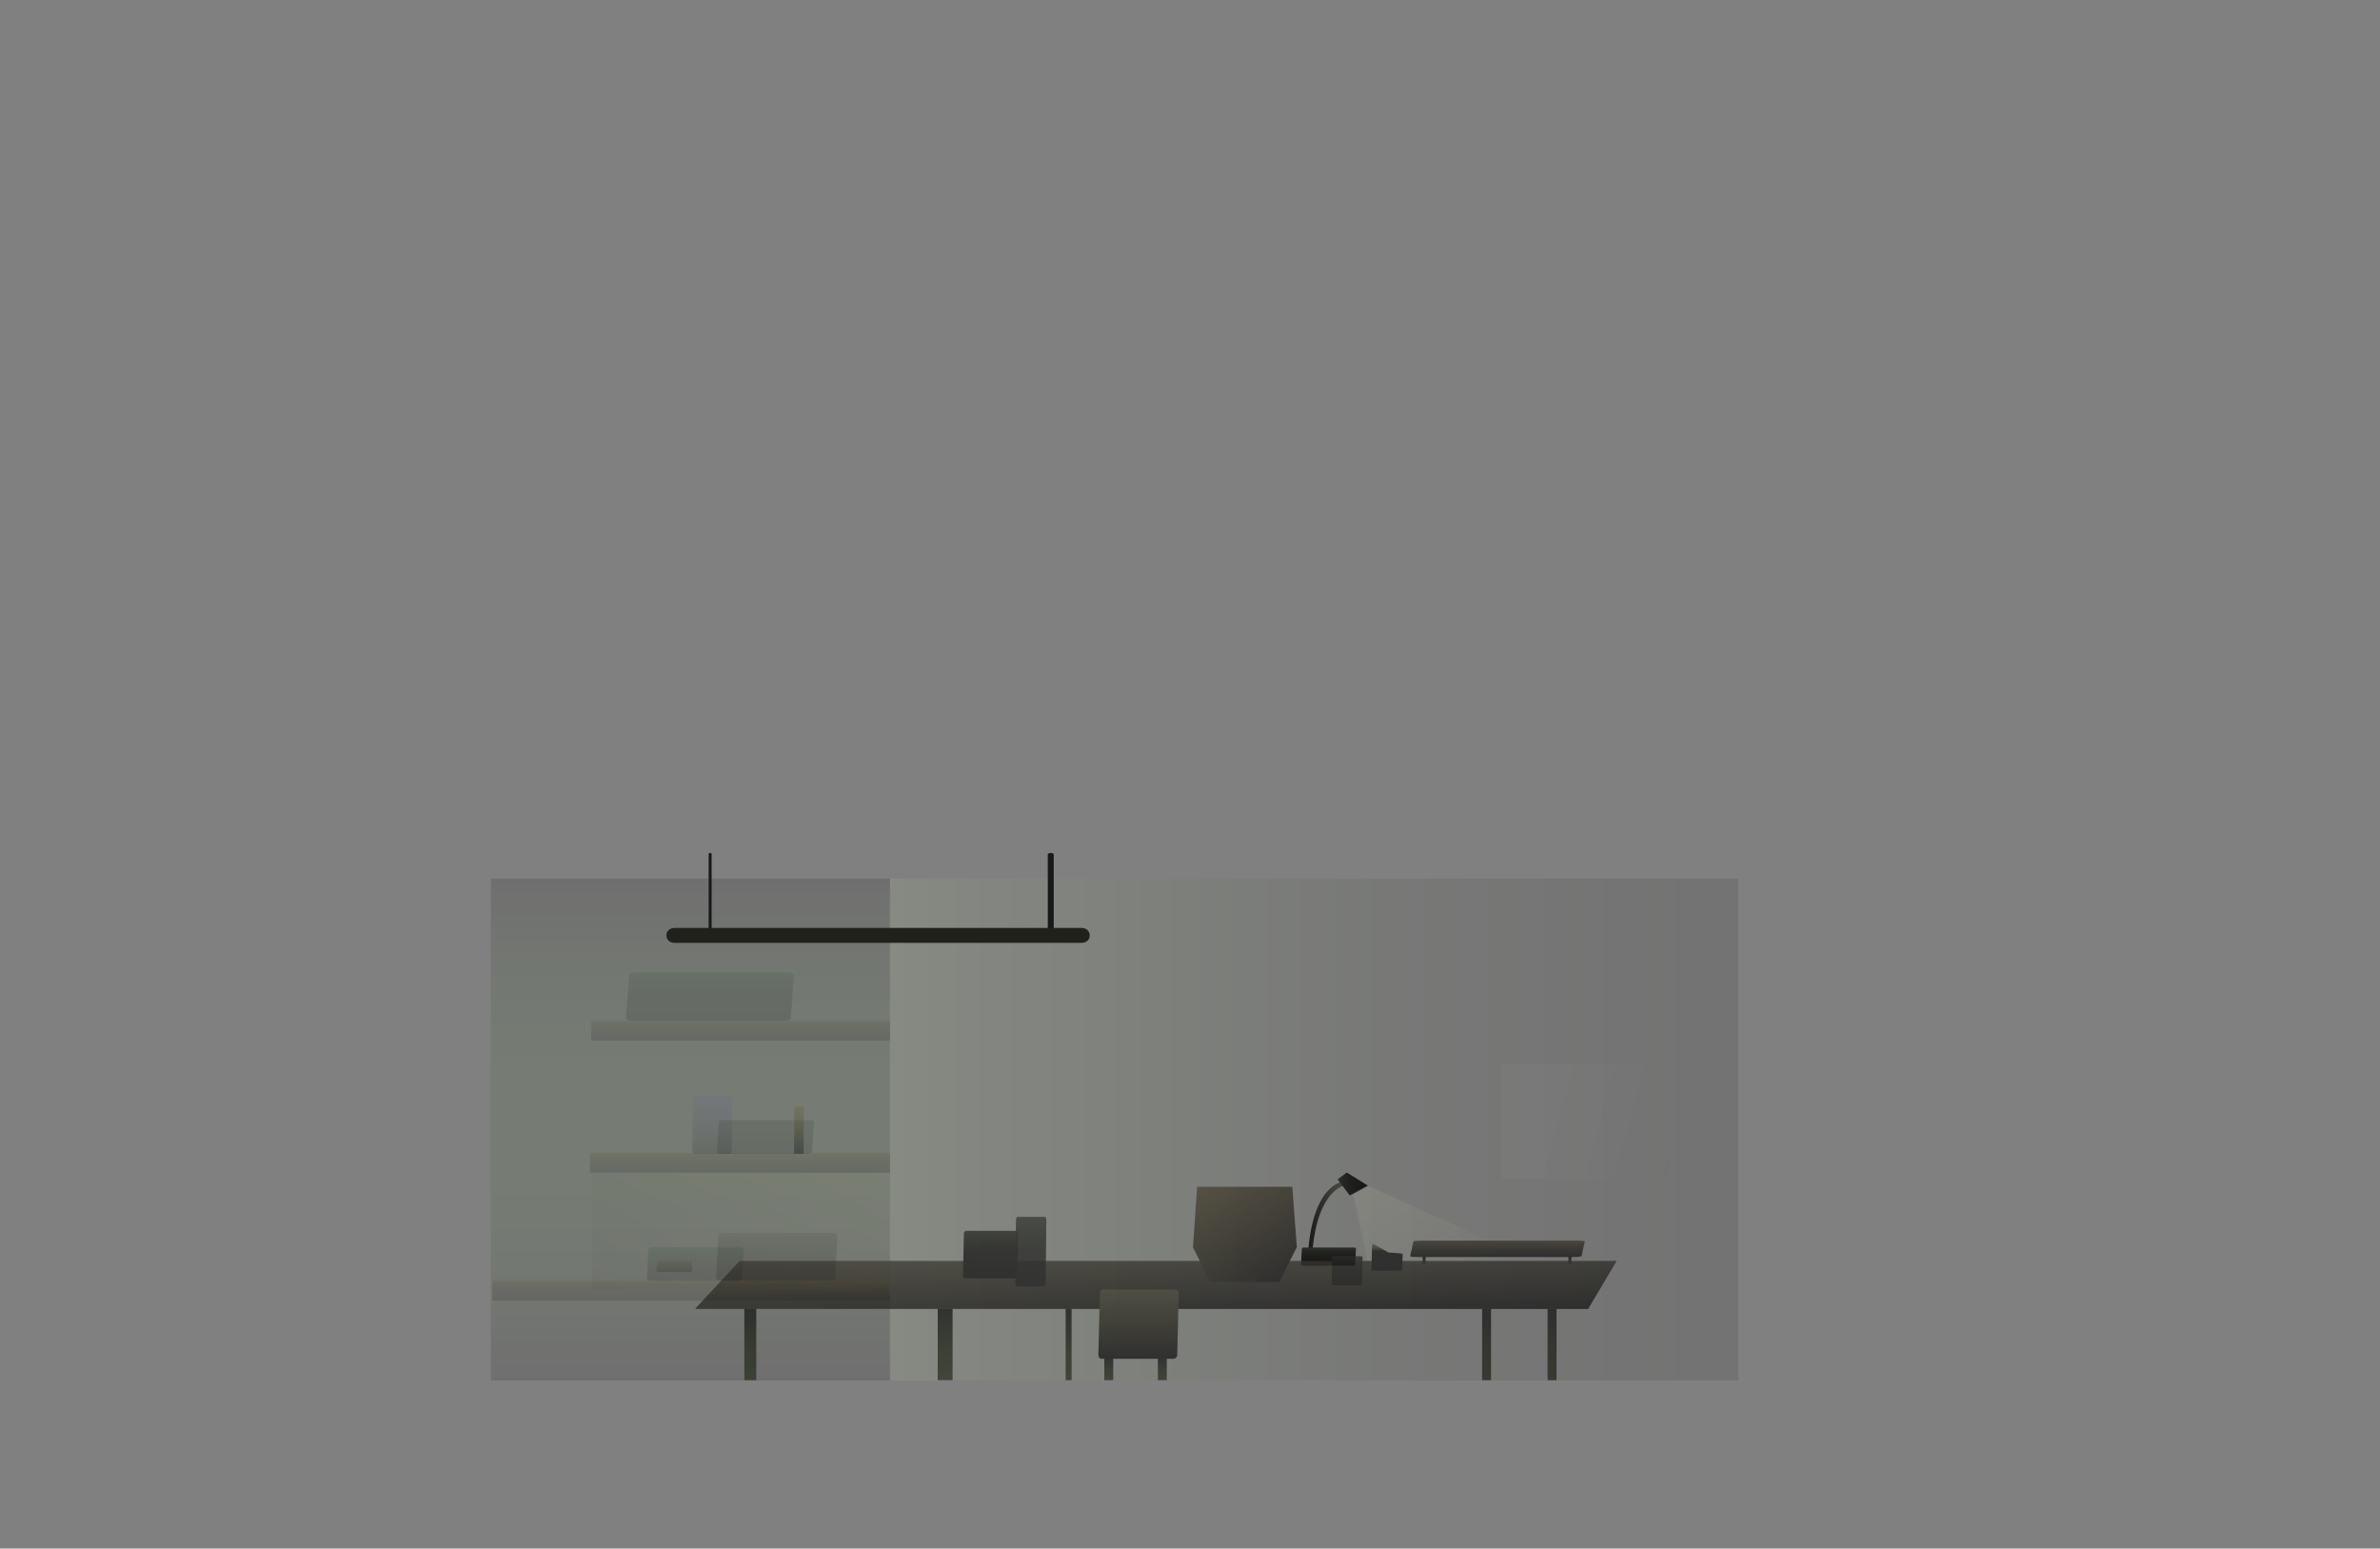 <?xml version="1.0" encoding="utf-8"?>
<!-- Generator: Adobe Illustrator 18.0.0, SVG Export Plug-In . SVG Version: 6.00 Build 0)  -->
<!DOCTYPE svg PUBLIC "-//W3C//DTD SVG 1.1//EN" "http://www.w3.org/Graphics/SVG/1.1/DTD/svg11.dtd">
<svg version="1.1" id="Layer_1" xmlns:x="http://ns.adobe.com/Extensibility/1.0/" xmlns:i="http://ns.adobe.com/AdobeIllustrator/10.0/" xmlns:graph="http://ns.adobe.com/Graphs/1.0/"
	 xmlns="http://www.w3.org/2000/svg" xmlns:xlink="http://www.w3.org/1999/xlink" x="0px" y="0px" viewBox="0 0 800 520.5"
	 enable-background="new 0 0 800 520.5" xml:space="preserve">
<rect x="0" y="0" width="800" height="520.5" fill="#808080" stroke="none"/>
<rect x="-39.4" y="-69.3" display="none" fill="#191919" width="874.1" height="876.9"/>
<linearGradient id="porta_x5F_aberta_1_" gradientUnits="userSpaceOnUse" x1="423.96" y1="398.917" x2="494.841" y2="411.415">
	<stop  offset="0" style="stop-color:#CCCCCC"/>
	<stop  offset="0.12" style="stop-color:#C7C7C7"/>
	<stop  offset="0.26" style="stop-color:#B9B9B9"/>
	<stop  offset="0.411" style="stop-color:#A1A1A1"/>
	<stop  offset="0.569" style="stop-color:#808080"/>
	<stop  offset="0.733" style="stop-color:#565656"/>
	<stop  offset="0.899" style="stop-color:#232323"/>
	<stop  offset="1" style="stop-color:#000000"/>
</linearGradient>
<linearGradient id="porta_x5F_aberta_2_" gradientUnits="userSpaceOnUse" x1="412.858" y1="372.577" x2="505.943" y2="437.756">
	<stop  offset="0" style="stop-color:#FFFFFF"/>
	<stop  offset="9.718937e-002" style="stop-color:#F9F9F9"/>
	<stop  offset="0.221" style="stop-color:#EAEAEA"/>
	<stop  offset="0.36" style="stop-color:#CFCFCF"/>
	<stop  offset="0.509" style="stop-color:#ABABAB"/>
	<stop  offset="0.667" style="stop-color:#7C7C7C"/>
	<stop  offset="0.833" style="stop-color:#424242"/>
	<stop  offset="1" style="stop-color:#000000"/>
</linearGradient>
<rect id="porta_x5F_aberta" x="433" y="347.4" display="none" opacity="0.1" fill="url(#porta_x5F_aberta_1_)" stroke="url(#porta_x5F_aberta_2_)" stroke-width="3" stroke-miterlimit="10" width="52.7" height="115.6"/>
<rect id="porta_x5F_fechada" x="433" y="347.3" display="none" opacity="0.52" width="52.7" height="117.2"/>
<g id="estrelas2" display="none">
	<circle display="inline" fill="#FFFFC2" cx="204.4" cy="159.1" r="1.3"/>
	<circle display="inline" fill="#FFFFC2" cx="354.4" cy="88.8" r="1.3"/>
	<circle display="inline" fill="#FFFFC2" cx="561.4" cy="150.9" r="1.3"/>
</g>
<g id="estrelas1" display="none">
	<circle display="inline" fill="#FFFFC2" cx="519.6" cy="81.3" r="1.3"/>
	<circle display="inline" fill="#FFFFC2" cx="305.4" cy="154.2" r="1.3"/>
	<circle display="inline" fill="#FFFFC2" cx="40.9" cy="160.4" r="1.3"/>
	<circle display="inline" fill="#FFFFC2" cx="693.6" cy="114.1" r="1.3"/>
</g>
<g id="ext-garagem" display="none">
	<g display="inline">
		<g>
			<linearGradient id="SVGID_1_" gradientUnits="userSpaceOnUse" x1="138.107" y1="296.745" x2="138.107" y2="303.92">
				<stop  offset="0" style="stop-color:#FECEAD"/>
				<stop  offset="0.44" style="stop-color:#A3846F"/>
				<stop  offset="0.823" style="stop-color:#5A483D"/>
				<stop  offset="1" style="stop-color:#3D3129"/>
			</linearGradient>
			<rect x="120.3" y="296.7" opacity="0.17" fill="url(#SVGID_1_)" width="35.6" height="7.2"/>
			<linearGradient id="SVGID_2_" gradientUnits="userSpaceOnUse" x1="138.107" y1="307.599" x2="138.107" y2="314.773">
				<stop  offset="0" style="stop-color:#FECEAD"/>
				<stop  offset="0.44" style="stop-color:#A3846F"/>
				<stop  offset="0.823" style="stop-color:#5A483D"/>
				<stop  offset="1" style="stop-color:#3D3129"/>
			</linearGradient>
			<rect x="120.3" y="307.6" opacity="0.17" fill="url(#SVGID_2_)" width="35.6" height="7.2"/>
			<linearGradient id="SVGID_3_" gradientUnits="userSpaceOnUse" x1="138.107" y1="318.453" x2="138.107" y2="325.627">
				<stop  offset="0" style="stop-color:#FECEAD"/>
				<stop  offset="0.44" style="stop-color:#A3846F"/>
				<stop  offset="0.823" style="stop-color:#5A483D"/>
				<stop  offset="1" style="stop-color:#3D3129"/>
			</linearGradient>
			<rect x="120.3" y="318.5" opacity="0.17" fill="url(#SVGID_3_)" width="35.6" height="7.2"/>
			<linearGradient id="SVGID_4_" gradientUnits="userSpaceOnUse" x1="138.107" y1="329.306" x2="138.107" y2="336.481">
				<stop  offset="0" style="stop-color:#FECEAD"/>
				<stop  offset="0.44" style="stop-color:#A3846F"/>
				<stop  offset="0.823" style="stop-color:#5A483D"/>
				<stop  offset="1" style="stop-color:#3D3129"/>
			</linearGradient>
			<rect x="120.3" y="329.3" opacity="0.17" fill="url(#SVGID_4_)" width="35.6" height="7.2"/>
			<linearGradient id="SVGID_5_" gradientUnits="userSpaceOnUse" x1="138.107" y1="340.16" x2="138.107" y2="347.334">
				<stop  offset="0" style="stop-color:#FECEAD"/>
				<stop  offset="0.44" style="stop-color:#A3846F"/>
				<stop  offset="0.823" style="stop-color:#5A483D"/>
				<stop  offset="1" style="stop-color:#3D3129"/>
			</linearGradient>
			<rect x="120.3" y="340.2" opacity="0.17" fill="url(#SVGID_5_)" width="35.6" height="7.2"/>
			<linearGradient id="SVGID_6_" gradientUnits="userSpaceOnUse" x1="138.107" y1="351.014" x2="138.107" y2="358.188">
				<stop  offset="0" style="stop-color:#FECEAD"/>
				<stop  offset="0.44" style="stop-color:#A3846F"/>
				<stop  offset="0.823" style="stop-color:#5A483D"/>
				<stop  offset="1" style="stop-color:#3D3129"/>
			</linearGradient>
			<rect x="120.3" y="351" opacity="0.17" fill="url(#SVGID_6_)" width="35.6" height="7.2"/>
			<linearGradient id="SVGID_7_" gradientUnits="userSpaceOnUse" x1="138.107" y1="361.867" x2="138.107" y2="369.042">
				<stop  offset="0" style="stop-color:#FECEAD"/>
				<stop  offset="0.44" style="stop-color:#A3846F"/>
				<stop  offset="0.823" style="stop-color:#5A483D"/>
				<stop  offset="1" style="stop-color:#3D3129"/>
			</linearGradient>
			<rect x="120.3" y="361.9" opacity="0.17" fill="url(#SVGID_7_)" width="35.6" height="7.2"/>
			<linearGradient id="SVGID_8_" gradientUnits="userSpaceOnUse" x1="138.107" y1="372.721" x2="138.107" y2="379.895">
				<stop  offset="0" style="stop-color:#FECEAD"/>
				<stop  offset="0.44" style="stop-color:#A3846F"/>
				<stop  offset="0.823" style="stop-color:#5A483D"/>
				<stop  offset="1" style="stop-color:#3D3129"/>
			</linearGradient>
			<rect x="120.3" y="372.7" opacity="0.17" fill="url(#SVGID_8_)" width="35.6" height="7.2"/>
			<linearGradient id="SVGID_9_" gradientUnits="userSpaceOnUse" x1="138.107" y1="382.852" x2="138.107" y2="390.026">
				<stop  offset="0" style="stop-color:#FECEAD"/>
				<stop  offset="0.44" style="stop-color:#A3846F"/>
				<stop  offset="0.823" style="stop-color:#5A483D"/>
				<stop  offset="1" style="stop-color:#3D3129"/>
			</linearGradient>
			<rect x="120.3" y="382.9" opacity="0.11" fill="url(#SVGID_9_)" width="35.6" height="7.2"/>
			<linearGradient id="SVGID_10_" gradientUnits="userSpaceOnUse" x1="138.107" y1="392.872" x2="138.107" y2="400.047">
				<stop  offset="0" style="stop-color:#FECEAD"/>
				<stop  offset="0.44" style="stop-color:#A3846F"/>
				<stop  offset="0.823" style="stop-color:#5A483D"/>
				<stop  offset="1" style="stop-color:#3D3129"/>
			</linearGradient>
			<rect x="120.3" y="392.9" opacity="0.11" fill="url(#SVGID_10_)" width="35.6" height="7.2"/>
			<linearGradient id="SVGID_11_" gradientUnits="userSpaceOnUse" x1="138.107" y1="403.726" x2="138.107" y2="410.9">
				<stop  offset="0" style="stop-color:#FECEAD"/>
				<stop  offset="0.44" style="stop-color:#A3846F"/>
				<stop  offset="0.823" style="stop-color:#5A483D"/>
				<stop  offset="1" style="stop-color:#3D3129"/>
			</linearGradient>
			<rect x="120.3" y="403.7" opacity="0.11" fill="url(#SVGID_11_)" width="35.6" height="7.2"/>
			<linearGradient id="SVGID_12_" gradientUnits="userSpaceOnUse" x1="138.107" y1="414.58" x2="138.107" y2="421.754">
				<stop  offset="0" style="stop-color:#FECEAD"/>
				<stop  offset="0.44" style="stop-color:#A3846F"/>
				<stop  offset="0.823" style="stop-color:#5A483D"/>
				<stop  offset="1" style="stop-color:#3D3129"/>
			</linearGradient>
			<rect x="120.3" y="414.6" opacity="0.11" fill="url(#SVGID_12_)" width="35.6" height="7.2"/>
			<linearGradient id="SVGID_13_" gradientUnits="userSpaceOnUse" x1="138.107" y1="425.433" x2="138.107" y2="432.608">
				<stop  offset="0" style="stop-color:#FECEAD"/>
				<stop  offset="0.44" style="stop-color:#A3846F"/>
				<stop  offset="0.823" style="stop-color:#5A483D"/>
				<stop  offset="1" style="stop-color:#3D3129"/>
			</linearGradient>
			<rect x="120.3" y="425.4" opacity="7.000000e-002" fill="url(#SVGID_13_)" width="35.6" height="7.2"/>
			<linearGradient id="SVGID_14_" gradientUnits="userSpaceOnUse" x1="138.107" y1="436.287" x2="138.107" y2="443.461">
				<stop  offset="0" style="stop-color:#FECEAD"/>
				<stop  offset="0.44" style="stop-color:#A3846F"/>
				<stop  offset="0.823" style="stop-color:#5A483D"/>
				<stop  offset="1" style="stop-color:#3D3129"/>
			</linearGradient>
			<rect x="120.3" y="436.3" opacity="7.000000e-002" fill="url(#SVGID_14_)" width="35.6" height="7.2"/>
			<linearGradient id="SVGID_15_" gradientUnits="userSpaceOnUse" x1="138.107" y1="447.141" x2="138.107" y2="454.315">
				<stop  offset="0" style="stop-color:#FECEAD"/>
				<stop  offset="0.44" style="stop-color:#A3846F"/>
				<stop  offset="0.823" style="stop-color:#5A483D"/>
				<stop  offset="1" style="stop-color:#3D3129"/>
			</linearGradient>
			<rect x="120.3" y="447.1" opacity="7.000000e-002" fill="url(#SVGID_15_)" width="35.6" height="7.2"/>
			<linearGradient id="SVGID_16_" gradientUnits="userSpaceOnUse" x1="138.107" y1="457.994" x2="138.107" y2="465.169">
				<stop  offset="0" style="stop-color:#FECEAD"/>
				<stop  offset="0.44" style="stop-color:#A3846F"/>
				<stop  offset="0.823" style="stop-color:#5A483D"/>
				<stop  offset="1" style="stop-color:#3D3129"/>
			</linearGradient>
			<rect x="120.3" y="458" opacity="7.000000e-002" fill="url(#SVGID_16_)" width="35.6" height="7.2"/>
		</g>
		<linearGradient id="SVGID_17_" gradientUnits="userSpaceOnUse" x1="113.525" y1="381.095" x2="155.898" y2="381.095">
			<stop  offset="0" style="stop-color:#191919"/>
			<stop  offset="0.71" style="stop-color:#1B1B1B"/>
			<stop  offset="1" style="stop-color:#222022"/>
		</linearGradient>
		<rect x="113.5" y="296.6" opacity="0.66" fill="url(#SVGID_17_)" width="42.4" height="169"/>
	</g>
	<g display="inline">
		<linearGradient id="SVGID_18_" gradientUnits="userSpaceOnUse" x1="612.777" y1="435.209" x2="612.777" y2="442.383">
			<stop  offset="0" style="stop-color:#FECEAD"/>
			<stop  offset="0.44" style="stop-color:#A3846F"/>
			<stop  offset="0.823" style="stop-color:#5A483D"/>
			<stop  offset="1" style="stop-color:#3D3129"/>
		</linearGradient>
		<rect x="595" y="435.2" opacity="7.000000e-002" fill="url(#SVGID_18_)" width="35.6" height="7.2"/>
		<linearGradient id="SVGID_19_" gradientUnits="userSpaceOnUse" x1="612.777" y1="446.062" x2="612.777" y2="453.237">
			<stop  offset="0" style="stop-color:#FECEAD"/>
			<stop  offset="0.44" style="stop-color:#A3846F"/>
			<stop  offset="0.823" style="stop-color:#5A483D"/>
			<stop  offset="1" style="stop-color:#3D3129"/>
		</linearGradient>
		<rect x="595" y="446.1" opacity="7.000000e-002" fill="url(#SVGID_19_)" width="35.6" height="7.2"/>
		<linearGradient id="SVGID_20_" gradientUnits="userSpaceOnUse" x1="612.777" y1="456.916" x2="612.777" y2="464.09">
			<stop  offset="0" style="stop-color:#FECEAD"/>
			<stop  offset="0.44" style="stop-color:#A3846F"/>
			<stop  offset="0.823" style="stop-color:#5A483D"/>
			<stop  offset="1" style="stop-color:#3D3129"/>
		</linearGradient>
		<rect x="595" y="456.9" opacity="7.000000e-002" fill="url(#SVGID_20_)" width="35.6" height="7.2"/>
		<linearGradient id="SVGID_21_" gradientUnits="userSpaceOnUse" x1="612.777" y1="295.667" x2="612.777" y2="302.841">
			<stop  offset="0" style="stop-color:#FECEAD"/>
			<stop  offset="4.164100e-002" style="stop-color:#F4C6A6"/>
			<stop  offset="0.52" style="stop-color:#7F6A5B"/>
			<stop  offset="0.849" style="stop-color:#36302C"/>
			<stop  offset="1" style="stop-color:#191919"/>
		</linearGradient>
		<rect x="595" y="295.7" opacity="0.27" fill="url(#SVGID_21_)" width="35.6" height="7.2"/>
		<linearGradient id="SVGID_22_" gradientUnits="userSpaceOnUse" x1="612.777" y1="306.521" x2="612.777" y2="313.695">
			<stop  offset="0" style="stop-color:#FECEAD"/>
			<stop  offset="4.164100e-002" style="stop-color:#F4C6A6"/>
			<stop  offset="0.52" style="stop-color:#7F6A5B"/>
			<stop  offset="0.849" style="stop-color:#36302C"/>
			<stop  offset="1" style="stop-color:#191919"/>
		</linearGradient>
		<rect x="595" y="306.5" opacity="0.27" fill="url(#SVGID_22_)" width="35.6" height="7.2"/>
		<linearGradient id="SVGID_23_" gradientUnits="userSpaceOnUse" x1="612.777" y1="317.374" x2="612.777" y2="324.549">
			<stop  offset="0" style="stop-color:#FECEAD"/>
			<stop  offset="4.164100e-002" style="stop-color:#F4C6A6"/>
			<stop  offset="0.52" style="stop-color:#7F6A5B"/>
			<stop  offset="0.849" style="stop-color:#36302C"/>
			<stop  offset="1" style="stop-color:#191919"/>
		</linearGradient>
		<rect x="595" y="317.4" opacity="0.27" fill="url(#SVGID_23_)" width="35.6" height="7.2"/>
		<linearGradient id="SVGID_24_" gradientUnits="userSpaceOnUse" x1="612.777" y1="328.228" x2="612.777" y2="335.402">
			<stop  offset="0" style="stop-color:#FECEAD"/>
			<stop  offset="0.44" style="stop-color:#A3846F"/>
			<stop  offset="0.823" style="stop-color:#5A483D"/>
			<stop  offset="1" style="stop-color:#3D3129"/>
		</linearGradient>
		<rect x="595" y="328.2" opacity="0.2" fill="url(#SVGID_24_)" width="35.6" height="7.2"/>
		<linearGradient id="SVGID_25_" gradientUnits="userSpaceOnUse" x1="612.777" y1="339.082" x2="612.777" y2="346.256">
			<stop  offset="0" style="stop-color:#FECEAD"/>
			<stop  offset="0.44" style="stop-color:#A3846F"/>
			<stop  offset="0.823" style="stop-color:#5A483D"/>
			<stop  offset="1" style="stop-color:#3D3129"/>
		</linearGradient>
		<rect x="595" y="339.1" opacity="0.2" fill="url(#SVGID_25_)" width="35.6" height="7.2"/>
		<linearGradient id="SVGID_26_" gradientUnits="userSpaceOnUse" x1="612.777" y1="349.935" x2="612.777" y2="357.11">
			<stop  offset="0" style="stop-color:#FECEAD"/>
			<stop  offset="0.44" style="stop-color:#A3846F"/>
			<stop  offset="0.823" style="stop-color:#5A483D"/>
			<stop  offset="1" style="stop-color:#3D3129"/>
		</linearGradient>
		<rect x="595" y="349.9" opacity="0.2" fill="url(#SVGID_26_)" width="35.6" height="7.2"/>
		<linearGradient id="SVGID_27_" gradientUnits="userSpaceOnUse" x1="612.777" y1="360.789" x2="612.777" y2="367.963">
			<stop  offset="0" style="stop-color:#FECEAD"/>
			<stop  offset="0.44" style="stop-color:#A3846F"/>
			<stop  offset="0.823" style="stop-color:#5A483D"/>
			<stop  offset="1" style="stop-color:#3D3129"/>
		</linearGradient>
		<rect x="595" y="360.8" opacity="0.17" fill="url(#SVGID_27_)" width="35.6" height="7.2"/>
		<linearGradient id="SVGID_28_" gradientUnits="userSpaceOnUse" x1="612.777" y1="371.643" x2="612.777" y2="378.817">
			<stop  offset="0" style="stop-color:#FECEAD"/>
			<stop  offset="0.44" style="stop-color:#A3846F"/>
			<stop  offset="0.823" style="stop-color:#5A483D"/>
			<stop  offset="1" style="stop-color:#3D3129"/>
		</linearGradient>
		<rect x="595" y="371.6" opacity="0.17" fill="url(#SVGID_28_)" width="35.6" height="7.2"/>
		<linearGradient id="SVGID_29_" gradientUnits="userSpaceOnUse" x1="612.777" y1="381.94" x2="612.777" y2="389.115">
			<stop  offset="0" style="stop-color:#FECEAD"/>
			<stop  offset="0.44" style="stop-color:#A3846F"/>
			<stop  offset="0.823" style="stop-color:#5A483D"/>
			<stop  offset="1" style="stop-color:#3D3129"/>
		</linearGradient>
		<rect x="595" y="381.9" opacity="0.11" fill="url(#SVGID_29_)" width="35.6" height="7.2"/>
		<linearGradient id="SVGID_30_" gradientUnits="userSpaceOnUse" x1="612.777" y1="391.794" x2="612.777" y2="398.968">
			<stop  offset="0" style="stop-color:#FECEAD"/>
			<stop  offset="0.44" style="stop-color:#A3846F"/>
			<stop  offset="0.823" style="stop-color:#5A483D"/>
			<stop  offset="1" style="stop-color:#3D3129"/>
		</linearGradient>
		<rect x="595" y="391.8" opacity="0.11" fill="url(#SVGID_30_)" width="35.6" height="7.2"/>
		<linearGradient id="SVGID_31_" gradientUnits="userSpaceOnUse" x1="612.777" y1="402.648" x2="612.777" y2="409.822">
			<stop  offset="0" style="stop-color:#FECEAD"/>
			<stop  offset="0.44" style="stop-color:#A3846F"/>
			<stop  offset="0.823" style="stop-color:#5A483D"/>
			<stop  offset="1" style="stop-color:#3D3129"/>
		</linearGradient>
		<rect x="595" y="402.6" opacity="0.11" fill="url(#SVGID_31_)" width="35.6" height="7.2"/>
		<linearGradient id="SVGID_32_" gradientUnits="userSpaceOnUse" x1="612.777" y1="413.501" x2="612.777" y2="420.676">
			<stop  offset="0" style="stop-color:#FECEAD"/>
			<stop  offset="0.44" style="stop-color:#A3846F"/>
			<stop  offset="0.823" style="stop-color:#5A483D"/>
			<stop  offset="1" style="stop-color:#3D3129"/>
		</linearGradient>
		<rect x="595" y="413.5" opacity="0.11" fill="url(#SVGID_32_)" width="35.6" height="7.2"/>
		<linearGradient id="SVGID_33_" gradientUnits="userSpaceOnUse" x1="612.777" y1="424.355" x2="612.777" y2="431.529">
			<stop  offset="0" style="stop-color:#FECEAD"/>
			<stop  offset="0.44" style="stop-color:#A3846F"/>
			<stop  offset="0.823" style="stop-color:#5A483D"/>
			<stop  offset="1" style="stop-color:#3D3129"/>
		</linearGradient>
		<rect x="595" y="424.4" opacity="7.000000e-002" fill="url(#SVGID_33_)" width="35.6" height="7.2"/>
	</g>
	<linearGradient id="SVGID_34_" gradientUnits="userSpaceOnUse" x1="368.871" y1="262.801" x2="370.028" y2="295.942">
		<stop  offset="5.882353e-002" style="stop-color:#191919"/>
		<stop  offset="0.341" style="stop-color:#201E1C"/>
		<stop  offset="0.74" style="stop-color:#322B25"/>
		<stop  offset="1" style="stop-color:#42362D"/>
	</linearGradient>
	<polygon display="inline" fill="url(#SVGID_34_)" points="115.4,286.7 79.9,272.9 658.5,272.9 636.8,286.6 	"/>
	<linearGradient id="SVGID_35_" gradientUnits="userSpaceOnUse" x1="632.972" y1="283.574" x2="636.642" y2="283.574">
		<stop  offset="0" style="stop-color:#000000"/>
		<stop  offset="0.53" style="stop-color:#101415"/>
		<stop  offset="1" style="stop-color:#1B2122"/>
	</linearGradient>
	
		<line display="inline" fill="none" stroke="url(#SVGID_35_)" stroke-width="3" stroke-miterlimit="10" x1="635.1" y1="280.2" x2="634.5" y2="287"/>
	<linearGradient id="SVGID_36_" gradientUnits="userSpaceOnUse" x1="676.073" y1="285.775" x2="695.286" y2="505.385">
		<stop  offset="0.181" style="stop-color:#FCD49C"/>
		<stop  offset="0.183" style="stop-color:#FCD49C;stop-opacity:0.998"/>
		<stop  offset="0.711" style="stop-color:#FCF1BD;stop-opacity:0.353"/>
		<stop  offset="1" style="stop-color:#FCFCCA;stop-opacity:0"/>
	</linearGradient>
	<polygon display="inline" opacity="0.12" fill="url(#SVGID_36_)" points="629,289.9 641,289.9 793.4,493.9 596.9,514 	"/>
</g>
<g id="frente2-g" display="none">
	<linearGradient id="SVGID_37_" gradientUnits="userSpaceOnUse" x1="232.096" y1="464.033" x2="232.096" y2="295.29">
		<stop  offset="0" style="stop-color:#191919"/>
		<stop  offset="4.589433e-002" style="stop-color:#21271E"/>
		<stop  offset="0.162" style="stop-color:#304328"/>
		<stop  offset="0.277" style="stop-color:#3C5830"/>
		<stop  offset="0.391" style="stop-color:#436434"/>
		<stop  offset="0.503" style="stop-color:#456836"/>
		<stop  offset="0.619" style="stop-color:#436435"/>
		<stop  offset="0.729" style="stop-color:#3D5930"/>
		<stop  offset="0.837" style="stop-color:#324629"/>
		<stop  offset="0.943" style="stop-color:#232B20"/>
		<stop  offset="1" style="stop-color:#191919"/>
	</linearGradient>
	<rect x="165" y="295.3" display="inline" opacity="0.51" fill="url(#SVGID_37_)" width="134.2" height="168.7"/>
	<linearGradient id="SVGID_38_" gradientUnits="userSpaceOnUse" x1="441.703" y1="464.004" x2="441.703" y2="295.29">
		<stop  offset="0" style="stop-color:#191919"/>
		<stop  offset="8.246080e-002" style="stop-color:#353A33"/>
		<stop  offset="0.226" style="stop-color:#606F5C"/>
		<stop  offset="0.351" style="stop-color:#809579"/>
		<stop  offset="0.451" style="stop-color:#93AC8B"/>
		<stop  offset="0.513" style="stop-color:#9AB592"/>
		<stop  offset="0.574" style="stop-color:#95AF8D"/>
		<stop  offset="0.658" style="stop-color:#869D7F"/>
		<stop  offset="0.756" style="stop-color:#6E8069"/>
		<stop  offset="0.864" style="stop-color:#4C5749"/>
		<stop  offset="0.98" style="stop-color:#212321"/>
		<stop  offset="1" style="stop-color:#191919"/>
	</linearGradient>
	<rect x="299" y="295.3" display="inline" opacity="0.46" fill="url(#SVGID_38_)" width="285.4" height="168.7"/>
	<linearGradient id="SVGID_39_" gradientUnits="userSpaceOnUse" x1="424.009" y1="397.698" x2="494.792" y2="410.179">
		<stop  offset="0" style="stop-color:#CCCCCC"/>
		<stop  offset="0.12" style="stop-color:#C7C7C7"/>
		<stop  offset="0.26" style="stop-color:#B9B9B9"/>
		<stop  offset="0.411" style="stop-color:#A1A1A1"/>
		<stop  offset="0.569" style="stop-color:#808080"/>
		<stop  offset="0.733" style="stop-color:#565656"/>
		<stop  offset="0.899" style="stop-color:#232323"/>
		<stop  offset="1" style="stop-color:#000000"/>
	</linearGradient>
	<linearGradient id="SVGID_40_" gradientUnits="userSpaceOnUse" x1="412.992" y1="371.443" x2="505.809" y2="436.434">
		<stop  offset="0" style="stop-color:#FFFFFF"/>
		<stop  offset="9.718937e-002" style="stop-color:#F9F9F9"/>
		<stop  offset="0.221" style="stop-color:#EAEAEA"/>
		<stop  offset="0.36" style="stop-color:#CFCFCF"/>
		<stop  offset="0.509" style="stop-color:#ABABAB"/>
		<stop  offset="0.667" style="stop-color:#7C7C7C"/>
		<stop  offset="0.833" style="stop-color:#424242"/>
		<stop  offset="1" style="stop-color:#000000"/>
	</linearGradient>
	
		<rect x="433" y="346.4" display="inline" opacity="0.1" fill="url(#SVGID_39_)" stroke="url(#SVGID_40_)" stroke-width="3" stroke-miterlimit="10" width="52.7" height="115"/>
	<linearGradient id="SVGID_41_" gradientUnits="userSpaceOnUse" x1="248.955" y1="343.086" x2="248.955" y2="349.805">
		<stop  offset="0" style="stop-color:#564C24"/>
		<stop  offset="8.178127e-002" style="stop-color:#4E4623"/>
		<stop  offset="0.451" style="stop-color:#312D1D"/>
		<stop  offset="0.77" style="stop-color:#1F1E1A"/>
		<stop  offset="1" style="stop-color:#191919"/>
	</linearGradient>
	<rect x="198.7" y="343.1" display="inline" opacity="0.55" fill="url(#SVGID_41_)" width="100.5" height="6.7"/>
	<linearGradient id="SVGID_42_" gradientUnits="userSpaceOnUse" x1="248.763" y1="387.536" x2="248.763" y2="394.255">
		<stop  offset="0" style="stop-color:#564C24"/>
		<stop  offset="8.178127e-002" style="stop-color:#4E4623"/>
		<stop  offset="0.451" style="stop-color:#312D1D"/>
		<stop  offset="0.77" style="stop-color:#1F1E1A"/>
		<stop  offset="1" style="stop-color:#191919"/>
	</linearGradient>
	<rect x="198.3" y="387.5" display="inline" opacity="0.55" fill="url(#SVGID_42_)" width="100.9" height="6.7"/>
	<linearGradient id="SVGID_43_" gradientUnits="userSpaceOnUse" x1="232.362" y1="430.5" x2="232.362" y2="437.219">
		<stop  offset="0" style="stop-color:#564C24"/>
		<stop  offset="8.178127e-002" style="stop-color:#4E4623"/>
		<stop  offset="0.451" style="stop-color:#312D1D"/>
		<stop  offset="0.77" style="stop-color:#1F1E1A"/>
		<stop  offset="1" style="stop-color:#191919"/>
	</linearGradient>
	<rect x="165.5" y="430.5" display="inline" opacity="0.55" fill="url(#SVGID_43_)" width="133.7" height="6.7"/>
	<linearGradient id="SVGID_44_" gradientUnits="userSpaceOnUse" x1="228.115" y1="449.955" x2="269.933" y2="377.522">
		<stop  offset="0" style="stop-color:#000000"/>
		<stop  offset="0.417" style="stop-color:#706A4D"/>
		<stop  offset="0.821" style="stop-color:#D7CB94"/>
		<stop  offset="1" style="stop-color:#FFF1B0"/>
	</linearGradient>
	<rect x="199.1" y="394.3" display="inline" opacity="0.11" fill="url(#SVGID_44_)" width="99.8" height="39"/>
	<linearGradient id="SVGID_45_" gradientUnits="userSpaceOnUse" x1="501.869" y1="368.521" x2="564.423" y2="385.282">
		<stop  offset="0" style="stop-color:#CCCCCC"/>
		<stop  offset="0.194" style="stop-color:#C8C8C8"/>
		<stop  offset="0.394" style="stop-color:#BCBCBC"/>
		<stop  offset="0.596" style="stop-color:#A7A7A7"/>
		<stop  offset="0.798" style="stop-color:#8A8A8A"/>
		<stop  offset="1" style="stop-color:#666666"/>
	</linearGradient>
	<rect x="504.8" y="357.5" display="inline" opacity="0.14" fill="url(#SVGID_45_)" width="56.6" height="38.8"/>
	
		<linearGradient id="SVGID_46_" gradientUnits="userSpaceOnUse" x1="348.695" y1="369.878" x2="348.695" y2="380.934" gradientTransform="matrix(0.978 8.703936e-004 -0.307 1.022 31.507 -1.944)">
		<stop  offset="0" style="stop-color:#2D302A"/>
		<stop  offset="0.42" style="stop-color:#282A26"/>
		<stop  offset="0.956" style="stop-color:#1A1B1A"/>
		<stop  offset="1" style="stop-color:#191919"/>
	</linearGradient>
	<path display="inline" fill="url(#SVGID_46_)" d="M271.6,387.8l-29.2,0c-0.8,0-1.4-0.3-1.4-0.6l0.6-10.1c0-0.3,0.7-0.6,1.4-0.6
		l29.2,0c0.8,0,1.4,0.3,1.4,0.6l-0.6,10.1C273,387.5,272.3,387.8,271.6,387.8z"/>
	<linearGradient id="SVGID_47_" gradientUnits="userSpaceOnUse" x1="268.524" y1="371.801" x2="268.524" y2="387.778">
		<stop  offset="0" style="stop-color:#6B683B"/>
		<stop  offset="0.251" style="stop-color:#5B5934"/>
		<stop  offset="0.737" style="stop-color:#323123"/>
		<stop  offset="1" style="stop-color:#191919"/>
	</linearGradient>
	<path display="inline" fill="url(#SVGID_47_)" d="M270,387.8l-3,0c-0.1,0-0.1-0.4-0.1-0.8l0.1-14.4c0-0.4,0.1-0.8,0.1-0.8l3,0
		c0.1,0,0.1,0.4,0.1,0.8l-0.1,14.4C270.2,387.4,270.1,387.8,270,387.8z"/>
	<linearGradient id="SVGID_48_" gradientUnits="userSpaceOnUse" x1="239.462" y1="368.045" x2="239.462" y2="387.778">
		<stop  offset="0" style="stop-color:#6B689C"/>
		<stop  offset="0.169" style="stop-color:#615E8C"/>
		<stop  offset="0.499" style="stop-color:#474563"/>
		<stop  offset="0.954" style="stop-color:#1D1D20"/>
		<stop  offset="1" style="stop-color:#191919"/>
	</linearGradient>
	<path display="inline" opacity="0.35" fill="url(#SVGID_48_)" d="M245.3,387.8l-12,0c-0.3,0-0.6-0.4-0.6-1L233,369
		c0-0.6,0.3-1,0.6-1l12,0c0.3,0,0.6,0.4,0.6,1l-0.2,17.7C245.9,387.3,245.6,387.8,245.3,387.8z"/>
	
		<linearGradient id="SVGID_49_" gradientUnits="userSpaceOnUse" x1="337.647" y1="411.678" x2="337.647" y2="422.734" gradientTransform="matrix(0.978 8.703936e-004 -0.307 1.022 31.507 -1.944)">
		<stop  offset="0" style="stop-color:#2E4D34"/>
		<stop  offset="8.515847e-002" style="stop-color:#2B4630"/>
		<stop  offset="0.428" style="stop-color:#212D23"/>
		<stop  offset="0.742" style="stop-color:#1B1E1C"/>
		<stop  offset="1" style="stop-color:#191919"/>
	</linearGradient>
	<path display="inline" fill="url(#SVGID_49_)" d="M248,430.5l-29.2,0c-0.8,0-1.4-0.3-1.4-0.6l0.6-10.1c0-0.3,0.7-0.6,1.4-0.6
		l29.2,0c0.8,0,1.4,0.3,1.4,0.6l-0.6,10.1C249.4,430.2,248.7,430.5,248,430.5z"/>
	<linearGradient id="SVGID_50_" gradientUnits="userSpaceOnUse" x1="226.686" y1="423.465" x2="226.686" y2="427.346">
		<stop  offset="0" style="stop-color:#634D34"/>
		<stop  offset="0.257" style="stop-color:#463829"/>
		<stop  offset="0.535" style="stop-color:#2D2720"/>
		<stop  offset="0.79" style="stop-color:#1E1D1B"/>
		<stop  offset="1" style="stop-color:#191919"/>
	</linearGradient>
	<linearGradient id="SVGID_51_" gradientUnits="userSpaceOnUse" x1="226.686" y1="427.471" x2="226.686" y2="423.34">
		<stop  offset="0" style="stop-color:#000000"/>
		<stop  offset="0.168" style="stop-color:#424242;stop-opacity:0.849"/>
		<stop  offset="0.333" style="stop-color:#7C7C7C;stop-opacity:0.701"/>
		<stop  offset="0.491" style="stop-color:#ABABAB;stop-opacity:0.558"/>
		<stop  offset="0.64" style="stop-color:#CFCFCF;stop-opacity:0.424"/>
		<stop  offset="0.779" style="stop-color:#EAEAEA;stop-opacity:0.299"/>
		<stop  offset="0.903" style="stop-color:#F9F9F9;stop-opacity:0.188"/>
		<stop  offset="1" style="stop-color:#FFFFFF;stop-opacity:0.1"/>
	</linearGradient>
	
		<path display="inline" opacity="0.34" fill="url(#SVGID_50_)" stroke="url(#SVGID_51_)" stroke-width="0.25" stroke-miterlimit="10" d="
		M232,427.3h-10.7c-0.4,0-0.7-0.3-0.7-0.7v-2.5c0-0.4,0.3-0.7,0.7-0.7H232c0.4,0,0.7,0.3,0.7,0.7v2.5
		C232.7,427,232.4,427.3,232,427.3z"/>
	<linearGradient id="SVGID_52_" gradientUnits="userSpaceOnUse" x1="261.117" y1="414.412" x2="261.117" y2="430.389">
		<stop  offset="0" style="stop-color:#47463A"/>
		<stop  offset="0.169" style="stop-color:#36352E"/>
		<stop  offset="0.398" style="stop-color:#262522"/>
		<stop  offset="0.656" style="stop-color:#1C1C1B"/>
		<stop  offset="1" style="stop-color:#191919"/>
	</linearGradient>
	<path display="inline" fill="url(#SVGID_52_)" d="M278.9,430.4l-36.5,0c-1,0-1.7-0.4-1.7-0.8l0.8-14.4c0-0.4,0.8-0.8,1.8-0.8
		l36.5,0c1,0,1.7,0.4,1.7,0.8l-0.8,14.4C280.7,430,279.9,430.4,278.9,430.4z"/>
	
		<linearGradient id="SVGID_53_" gradientUnits="userSpaceOnUse" x1="315.11" y1="321.371" x2="315.11" y2="337.277" gradientTransform="matrix(0.978 8.703936e-004 -0.307 1.022 31.507 -1.944)">
		<stop  offset="0" style="stop-color:#2E4D34"/>
		<stop  offset="8.515847e-002" style="stop-color:#2B4630"/>
		<stop  offset="0.428" style="stop-color:#212D23"/>
		<stop  offset="0.742" style="stop-color:#1B1E1C"/>
		<stop  offset="1" style="stop-color:#191919"/>
	</linearGradient>
	<path display="inline" fill="url(#SVGID_53_)" d="M263.3,343.1l-50.6,0c-1.3,0-2.4-0.4-2.3-0.8l1.1-14.6c0-0.5,1.1-0.8,2.5-0.8
		l50.6,0c1.3,0,2.4,0.4,2.3,0.8l-1.1,14.6C265.7,342.7,264.6,343.1,263.3,343.1z"/>
</g>
<g id="Abe" display="none">
	
		<linearGradient id="SVGID_54_" gradientUnits="userSpaceOnUse" x1="1439.844" y1="438.035" x2="1439.844" y2="428.128" gradientTransform="matrix(1.137 -5.071853e-003 0.145 1.033 -1241.201 -11.68)">
		<stop  offset="0" style="stop-color:#BD9661"/>
		<stop  offset="0.406" style="stop-color:#C39B64"/>
		<stop  offset="0.955" style="stop-color:#D4A96D"/>
		<stop  offset="0.997" style="stop-color:#D6AA6E"/>
	</linearGradient>
	<path display="inline" fill="url(#SVGID_54_)" d="M460,423.6c2,1.6,2.7,3.1,1.4,6.9c-1,3-2.8,3.5-4.7,1.8c-2.8-2.6-2.1-3.5-1.2-5.9
		C456.4,424,458.1,422.1,460,423.6z"/>
	
		<linearGradient id="SVGID_55_" gradientUnits="userSpaceOnUse" x1="1476.848" y1="388.634" x2="1492.679" y2="387.848" gradientTransform="matrix(0.999 4.957049e-002 -4.957049e-002 0.999 -1000.426 -48.711)">
		<stop  offset="0" style="stop-color:#6C7880"/>
		<stop  offset="0.231" style="stop-color:#859198"/>
		<stop  offset="0.481" style="stop-color:#98A4AB"/>
		<stop  offset="0.735" style="stop-color:#A3B0B6"/>
		<stop  offset="0.997" style="stop-color:#A7B4BA"/>
	</linearGradient>
	<path display="inline" fill="url(#SVGID_55_)" d="M461.9,428.6l-6.6-1.8c6-20.4,14.3-29.4,15.1-30l0.7,4.2
		C471.2,400.9,466.7,410.3,461.9,428.6L461.9,428.6z"/>
	<path display="inline" fill="#20211D" d="M485.6,460.8c-1.5,0.2-2.7-0.2-2.7-0.2s-0.1-12.6-0.7-20.8c-0.6-8-1.7-13.1-1.7-13.1
		l-16.9,0.2c0,0-1.2,4.6-2.1,12.6c-1,8.2-1.8,20.3-1.8,20.3s-1.1,0.4-2.7,0.1l-1.3,2.9c7,1.4,15,0,15,0s0.2-10.7,1.1-25.5
		c0.2,14.8-0.1,25.5-0.1,25.5s7.9,1.8,15,0.8L485.6,460.8z"/>
	
		<linearGradient id="SVGID_56_" gradientUnits="userSpaceOnUse" x1="1502.797" y1="417.014" x2="1486.502" y2="388.79" gradientTransform="matrix(1 2.409443e-002 -2.409443e-002 1 -1014.755 -23.567)">
		<stop  offset="0" style="stop-color:#6C7880"/>
		<stop  offset="0.231" style="stop-color:#859198"/>
		<stop  offset="0.481" style="stop-color:#98A4AB"/>
		<stop  offset="0.735" style="stop-color:#A3B0B6"/>
		<stop  offset="0.997" style="stop-color:#A7B4BA"/>
	</linearGradient>
	<path display="inline" fill="url(#SVGID_56_)" d="M481,427.6l-17.7,0.8c2.4-7.8,4.3-20.4,5.8-30.2l3.1-2.9
		C472.2,395.3,478.5,402,481,427.6z"/>
	
		<linearGradient id="SVGID_57_" gradientUnits="userSpaceOnUse" x1="578.511" y1="449.732" x2="578.511" y2="439.823" gradientTransform="matrix(-1.136 3.340098e-002 -0.11 1.037 1192.182 -52.479)">
		<stop  offset="0" style="stop-color:#BD9661"/>
		<stop  offset="0.406" style="stop-color:#C39B64"/>
		<stop  offset="0.955" style="stop-color:#D4A96D"/>
		<stop  offset="0.997" style="stop-color:#D6AA6E"/>
	</linearGradient>
	<path display="inline" fill="url(#SVGID_57_)" d="M484.2,423.5c-1.9,1.7-2.6,3.2-1.2,7c1.1,2.9,2.8,3.4,4.7,1.6
		c2.7-2.7,2-3.6,1.1-5.9C487.7,423.8,486,421.9,484.2,423.5z"/>
	
		<linearGradient id="SVGID_58_" gradientUnits="userSpaceOnUse" x1="1502.204" y1="413.436" x2="1510.014" y2="408.904" gradientTransform="matrix(1 2.212614e-003 -2.212614e-003 1 -1026.527 -1.419)">
		<stop  offset="0" style="stop-color:#6C7880"/>
		<stop  offset="0.231" style="stop-color:#859198"/>
		<stop  offset="0.481" style="stop-color:#98A4AB"/>
		<stop  offset="0.735" style="stop-color:#A3B0B6"/>
		<stop  offset="0.997" style="stop-color:#A7B4BA"/>
	</linearGradient>
	<path display="inline" fill="url(#SVGID_58_)" d="M482.4,428.5c-5.2-18.1-10-27.3-10-27.3l0.6-4.2c0.9,0.6,9.4,9.3,15.8,29.4
		L482.4,428.5L482.4,428.5z"/>
	
		<linearGradient id="SVGID_59_" gradientUnits="userSpaceOnUse" x1="1495.388" y1="400.341" x2="1498.252" y2="400.341" gradientTransform="matrix(1 2.409443e-002 -2.409443e-002 1 -1014.755 -23.567)">
		<stop  offset="0" style="stop-color:#212121"/>
		<stop  offset="0.252" style="stop-color:#242424"/>
		<stop  offset="0.997" style="stop-color:#282828"/>
	</linearGradient>
	<path display="inline" fill="url(#SVGID_59_)" d="M472.6,399.7c0,0.4,0.7,11,0.5,26.1l-2.9-0.1c0.9-5.7,1-25.9,1-26.1L472.6,399.7z
		"/>
	
		<linearGradient id="SVGID_60_" gradientUnits="userSpaceOnUse" x1="1494.898" y1="386.423" x2="1494.547" y2="371.853" gradientTransform="matrix(1 2.409443e-002 -2.409443e-002 1 -1014.755 -23.567)">
		<stop  offset="0" style="stop-color:#B5905D"/>
		<stop  offset="0.508" style="stop-color:#C89F67"/>
		<stop  offset="0.997" style="stop-color:#D6AA6E"/>
	</linearGradient>
	<path display="inline" fill="url(#SVGID_60_)" d="M473.7,386.3c-1.5-0.4-2.3,0.7-4,0.9c-1.4,0.1-2.6,0.9-3.9,1.4
		c-0.1,0-0.2,0.1-0.3,0.1c-0.3,3,0.3,7.4,1.4,8.7c1.9,1.5,7,1.4,7.2,1.1c0.3-0.4,1.2-5.7,1.1-9.7
		C474.9,387.6,474.4,386.5,473.7,386.3z"/>
	<path display="inline" fill="#A08B35" d="M466.3,386.1c-0.3,0.5-0.6,1.5-0.7,2.6c0.1,0,0.2-0.1,0.3-0.1c1.3-0.5,2.5-1.3,3.9-1.4
		c1.6-0.2,2.5-1.3,4-0.9c0.7,0.2,1.2,1.3,1.6,2.5c-0.1-1.4-0.2-2.6-0.6-3.2C473.1,383,467.5,384.3,466.3,386.1z"/>
</g>
<g id="Aaron" display="none">
	
		<linearGradient id="SVGID_61_" gradientUnits="userSpaceOnUse" x1="506.515" y1="431.008" x2="506.515" y2="421.101" gradientTransform="matrix(1.137 -1.138956e-002 0.151 1.032 -216.244 -5.533)">
		<stop  offset="0" style="stop-color:#BD9661"/>
		<stop  offset="0.406" style="stop-color:#C39B64"/>
		<stop  offset="0.955" style="stop-color:#D4A96D"/>
		<stop  offset="0.997" style="stop-color:#D6AA6E"/>
	</linearGradient>
	<path display="inline" fill="url(#SVGID_61_)" d="M425.4,423.7c2,1.6,2.7,3.1,1.4,6.9c-1,3-2.7,3.5-4.7,1.8
		c-2.9-2.6-2.2-3.5-1.3-5.9S423.4,422.2,425.4,423.7z"/>
	
		<linearGradient id="SVGID_62_" gradientUnits="userSpaceOnUse" x1="424.03" y1="454.31" x2="424.03" y2="422.128" gradientTransform="matrix(0.999 4.401876e-002 -4.401876e-002 0.999 24.322 -43.902)">
		<stop  offset="0" style="stop-color:#6C7880"/>
		<stop  offset="4.063693e-002" style="stop-color:#6F7B83"/>
		<stop  offset="0.352" style="stop-color:#808F97"/>
		<stop  offset="0.669" style="stop-color:#8A9AA2"/>
		<stop  offset="0.997" style="stop-color:#8D9EA6"/>
	</linearGradient>
	<path display="inline" fill="url(#SVGID_62_)" d="M427.3,428.6c4.7-18.3,9.1-27.7,9.1-27.7l-0.7-4.1c-0.8,0.6-9.1,9.7-15,30.1
		L427.3,428.6L427.3,428.6z"/>
	<path display="inline" fill="#20211D" d="M451.2,460.8c-1.5,0.2-2.7-0.1-2.7-0.1s-0.2-12.6-0.8-20.8c-0.6-8-1.7-13.1-1.7-13.1
		l-16.9,0.3c0,0-1.1,4.6-2.1,12.6c-1,8.2-1.7,20.3-1.7,20.3s-1.1,0.4-2.7,0.1l-1.3,2.9c7,1.4,15-0.1,15-0.1s0.1-10.7,0.9-25.5
		c0.3,14.8,0,25.5,0,25.5s8,1.8,15,0.7L451.2,460.8z"/>
	
		<linearGradient id="SVGID_63_" gradientUnits="userSpaceOnUse" x1="441.071" y1="440.077" x2="424.776" y2="411.854" gradientTransform="matrix(1 1.853788e-002 -1.853788e-002 1 10.132 -18.679)">
		<stop  offset="0" style="stop-color:#6C7880"/>
		<stop  offset="4.063693e-002" style="stop-color:#6F7B83"/>
		<stop  offset="0.352" style="stop-color:#808F97"/>
		<stop  offset="0.669" style="stop-color:#8A9AA2"/>
		<stop  offset="0.997" style="stop-color:#8D9EA6"/>
	</linearGradient>
	<path display="inline" fill="url(#SVGID_63_)" d="M437.5,395.3l-3,2.9c-1.5,9.7-3.4,22.4-5.7,30.2l17.7-0.9
		C443.8,401.9,437.5,395.3,437.5,395.3z"/>
	
		<linearGradient id="SVGID_64_" gradientUnits="userSpaceOnUse" x1="1516.357" y1="416.452" x2="1516.357" y2="406.544" gradientTransform="matrix(-1.136 3.971558e-002 -0.104 1.038 2216.874 -59.856)">
		<stop  offset="0" style="stop-color:#BD9661"/>
		<stop  offset="0.406" style="stop-color:#C39B64"/>
		<stop  offset="0.955" style="stop-color:#D4A96D"/>
		<stop  offset="0.997" style="stop-color:#D6AA6E"/>
	</linearGradient>
	<path display="inline" fill="url(#SVGID_64_)" d="M449.5,422.8c-1.9,1.7-2.6,3.2-1.2,7c1.1,2.9,2.8,3.4,4.7,1.6c2.7-2.7,2-3.6,1-6
		S451.4,421.2,449.5,422.8z"/>
	
		<linearGradient id="SVGID_65_" gradientUnits="userSpaceOnUse" x1="446.11" y1="425.782" x2="446.11" y2="394.354" gradientTransform="matrix(1 -3.345203e-003 3.345203e-003 1 -1.536 3.515)">
		<stop  offset="0" style="stop-color:#6C7880"/>
		<stop  offset="4.063693e-002" style="stop-color:#6F7B83"/>
		<stop  offset="0.352" style="stop-color:#808F97"/>
		<stop  offset="0.669" style="stop-color:#8A9AA2"/>
		<stop  offset="0.997" style="stop-color:#8D9EA6"/>
	</linearGradient>
	<path display="inline" fill="url(#SVGID_65_)" d="M447.8,427.8l6.5-2.1c-6.6-20.1-15.1-28.7-16-29.3l-0.6,4.2
		C437.7,400.6,442.4,409.7,447.8,427.8L447.8,427.8z"/>
	
		<linearGradient id="SVGID_66_" gradientUnits="userSpaceOnUse" x1="433.662" y1="423.405" x2="436.525" y2="423.405" gradientTransform="matrix(1 1.853788e-002 -1.853788e-002 1 10.132 -18.679)">
		<stop  offset="0" style="stop-color:#212121"/>
		<stop  offset="0.252" style="stop-color:#242424"/>
		<stop  offset="0.997" style="stop-color:#282828"/>
	</linearGradient>
	<path display="inline" fill="url(#SVGID_66_)" d="M436.4,399.6c0,0.2,0,20.4-0.8,26.1l2.9,0.1c0.1-15.1-0.7-25.7-0.7-26.1
		L436.4,399.6z"/>
	
		<linearGradient id="SVGID_67_" gradientUnits="userSpaceOnUse" x1="433.123" y1="409.477" x2="432.853" y2="394.9" gradientTransform="matrix(1 1.853788e-002 -1.853788e-002 1 10.132 -18.679)">
		<stop  offset="0" style="stop-color:#B5905D"/>
		<stop  offset="0.508" style="stop-color:#C89F67"/>
		<stop  offset="0.997" style="stop-color:#D6AA6E"/>
	</linearGradient>
	<path display="inline" fill="url(#SVGID_67_)" d="M438.9,386.3c-1.5-0.4-2.3,0.8-4,0.9c-1.4,0.1-2.6,0.9-3.9,1.4
		c-0.1,0-0.2,0.1-0.3,0.1c-0.3,3,0.4,7.4,1.5,8.7c1.9,1.5,7,1.4,7.2,1s1.2-5.7,1-9.8C440.1,387.6,439.6,386.5,438.9,386.3z"/>
	<path display="inline" fill="#44473D" d="M431.4,386.2c-0.3,0.5-0.6,1.5-0.7,2.6c0.1,0,0.2-0.1,0.3-0.1c1.3-0.5,2.5-1.3,3.9-1.4
		c1.6-0.2,2.5-1.3,4-0.9c0.7,0.2,1.2,1.3,1.6,2.5c-0.1-1.4-0.3-2.6-0.7-3.2C438.2,383,432.7,384.3,431.4,386.2z"/>
</g>
<g id="frente-g" display="none">
	
		<linearGradient id="SVGID_68_" gradientUnits="userSpaceOnUse" x1="1042.146" y1="476.964" x2="1042.146" y2="191.629" gradientTransform="matrix(4.489700e-011 1 -1 4.489700e-011 775.98 -662.481)">
		<stop  offset="0" style="stop-color:#B8D99C"/>
		<stop  offset="0.153" style="stop-color:#94AE7F"/>
		<stop  offset="0.364" style="stop-color:#69795B"/>
		<stop  offset="0.561" style="stop-color:#46503E"/>
		<stop  offset="0.739" style="stop-color:#2D322A"/>
		<stop  offset="0.891" style="stop-color:#1E1F1D"/>
		<stop  offset="1" style="stop-color:#191919"/>
	</linearGradient>
	<rect x="299" y="295.3" display="inline" opacity="0.26" fill="url(#SVGID_68_)" width="285.3" height="168.7"/>
	<linearGradient id="SVGID_69_" gradientUnits="userSpaceOnUse" x1="372.692" y1="455.891" x2="372.692" y2="463.891">
		<stop  offset="0" style="stop-color:#191919"/>
		<stop  offset="0.591" style="stop-color:#282C21"/>
		<stop  offset="1" style="stop-color:#2D3324"/>
	</linearGradient>
	<rect x="371.2" y="455.9" display="inline" fill="url(#SVGID_69_)" width="3" height="8"/>
	<linearGradient id="SVGID_70_" gradientUnits="userSpaceOnUse" x1="390.692" y1="455.891" x2="390.692" y2="463.891">
		<stop  offset="0" style="stop-color:#191919"/>
		<stop  offset="0.591" style="stop-color:#282C21"/>
		<stop  offset="1" style="stop-color:#2D3324"/>
	</linearGradient>
	<rect x="389.2" y="455.9" display="inline" fill="url(#SVGID_70_)" width="3" height="8"/>
	<linearGradient id="SVGID_71_" gradientUnits="userSpaceOnUse" x1="359.192" y1="439.891" x2="359.192" y2="463.891">
		<stop  offset="0" style="stop-color:#191919"/>
		<stop  offset="0.591" style="stop-color:#282C21"/>
		<stop  offset="1" style="stop-color:#2D3324"/>
	</linearGradient>
	<rect x="358.2" y="439.9" display="inline" fill="url(#SVGID_71_)" width="2" height="24"/>
	<linearGradient id="SVGID_72_" gradientUnits="userSpaceOnUse" x1="317.692" y1="439.891" x2="317.692" y2="463.891">
		<stop  offset="0" style="stop-color:#191919"/>
		<stop  offset="0.591" style="stop-color:#282C21"/>
		<stop  offset="1" style="stop-color:#2D3324"/>
	</linearGradient>
	<rect x="315.2" y="439.9" display="inline" fill="url(#SVGID_72_)" width="5" height="24"/>
	<linearGradient id="SVGID_73_" gradientUnits="userSpaceOnUse" x1="521.692" y1="439.891" x2="521.692" y2="463.891">
		<stop  offset="0" style="stop-color:#191919"/>
		<stop  offset="0.433" style="stop-color:#1F221B"/>
		<stop  offset="1" style="stop-color:#24291D"/>
	</linearGradient>
	<rect x="520.2" y="439.9" display="inline" fill="url(#SVGID_73_)" width="3" height="24"/>
	<linearGradient id="SVGID_74_" gradientUnits="userSpaceOnUse" x1="252.192" y1="439.891" x2="252.192" y2="463.891">
		<stop  offset="0" style="stop-color:#191919"/>
		<stop  offset="0.591" style="stop-color:#282C21"/>
		<stop  offset="1" style="stop-color:#2D3324"/>
	</linearGradient>
	<rect x="250.2" y="439.9" display="inline" fill="url(#SVGID_74_)" width="4" height="24"/>
	<linearGradient id="SVGID_75_" gradientUnits="userSpaceOnUse" x1="499.692" y1="439.891" x2="499.692" y2="463.891">
		<stop  offset="0" style="stop-color:#191919"/>
		<stop  offset="0.433" style="stop-color:#1F221B"/>
		<stop  offset="1" style="stop-color:#24291D"/>
	</linearGradient>
	<rect x="498.2" y="439.9" display="inline" fill="url(#SVGID_75_)" width="3" height="24"/>
	<linearGradient id="SVGID_76_" gradientUnits="userSpaceOnUse" x1="350.058" y1="365.317" x2="428.286" y2="500.811">
		<stop  offset="0" style="stop-color:#423E35"/>
		<stop  offset="0.978" style="stop-color:#1A1A1A"/>
		<stop  offset="1" style="stop-color:#191919"/>
	</linearGradient>
	<polygon display="inline" fill="url(#SVGID_76_)" points="233.7,439.9 248.6,423.9 543.3,423.9 533.8,439.9 	"/>
	
		<linearGradient id="SVGID_77_" gradientUnits="userSpaceOnUse" x1="906.914" y1="433.988" x2="880.395" y2="409.596" gradientTransform="matrix(0.977 8.703936e-004 -1.062 1.022 88.061 -1.944)">
		<stop  offset="0" style="stop-color:#151119"/>
		<stop  offset="3.993058e-002" style="stop-color:#110E14"/>
		<stop  offset="0.192" style="stop-color:#070609"/>
		<stop  offset="0.406" style="stop-color:#020102"/>
		<stop  offset="1" style="stop-color:#000000"/>
	</linearGradient>
	<path display="inline" fill="url(#SVGID_77_)" d="M526.6,434.9l-34.8,0c-0.9,0-1.5-0.2-1.2-0.5l7.2-8.8c0.2-0.3,1.1-0.5,2.1-0.5
		l34.8,0c0.9,0,1.5,0.2,1.2,0.5l-7.2,8.8C528.4,434.7,527.5,434.9,526.6,434.9z"/>
	<linearGradient id="SVGID_78_" gradientUnits="userSpaceOnUse" x1="388.045" y1="419.022" x2="388.951" y2="444.949">
		<stop  offset="0" style="stop-color:#423E35"/>
		<stop  offset="0.978" style="stop-color:#1A1A1A"/>
		<stop  offset="1" style="stop-color:#191919"/>
	</linearGradient>
	<polygon display="inline" fill="url(#SVGID_78_)" points="233.7,439.9 248.6,423.9 543.3,423.9 533.8,439.9 	"/>
	<g id="lampada" display="inline">
		<linearGradient id="SVGID_79_" gradientUnits="userSpaceOnUse" x1="439.556" y1="411.067" x2="451.564" y2="411.067">
			<stop  offset="0" style="stop-color:#191919"/>
			<stop  offset="1.619697e-003" style="stop-color:#191919"/>
			<stop  offset="0.652" style="stop-color:#3D3C35"/>
			<stop  offset="1" style="stop-color:#4A4940"/>
		</linearGradient>
		<path fill="url(#SVGID_79_)" d="M440.9,424.9c0.8-24.2,10.5-26.2,10.6-26.3l-0.1-1l0.1,0.8l-0.2-1.2c-0.5,0.1-11,1.5-11.8,27.6
			L440.9,424.9z"/>
		<g>
			<linearGradient id="SVGID_80_" gradientUnits="userSpaceOnUse" x1="449.636" y1="397.934" x2="459.767" y2="397.934">
				<stop  offset="0" style="stop-color:#2D302A"/>
				<stop  offset="0.213" style="stop-color:#242522"/>
				<stop  offset="0.544" style="stop-color:#1C1C1B"/>
				<stop  offset="1" style="stop-color:#191919"/>
			</linearGradient>
			<polygon fill="url(#SVGID_80_)" points="449.6,396.4 452.7,394.1 459.8,398.5 453.7,401.8 			"/>
		</g>
		
			<linearGradient id="SVGID_81_" gradientUnits="userSpaceOnUse" x1="554.575" y1="411.633" x2="554.575" y2="417.582" gradientTransform="matrix(0.978 8.703936e-004 -0.307 1.022 31.507 -1.944)">
			<stop  offset="0" style="stop-color:#2D302A"/>
			<stop  offset="0.213" style="stop-color:#242522"/>
			<stop  offset="0.544" style="stop-color:#1C1C1B"/>
			<stop  offset="1" style="stop-color:#191919"/>
		</linearGradient>
		<path fill="url(#SVGID_81_)" d="M454.7,425.4l-16.6,0c-0.4,0-0.8-0.1-0.8-0.3l0.3-5.5c0-0.2,0.4-0.3,0.8-0.3l16.6,0
			c0.4,0,0.8,0.1,0.8,0.3l-0.3,5.5C455.5,425.3,455.2,425.4,454.7,425.4z"/>
		
			<linearGradient id="SVGID_82_" gradientUnits="userSpaceOnUse" x1="251.987" y1="319.722" x2="251.987" y2="369.519" gradientTransform="matrix(0.622 -0.389 0.53 0.848 141.425 220.596)">
			<stop  offset="0" style="stop-color:#FCFCCA"/>
			<stop  offset="8.064991e-002" style="stop-color:#FCFCCA;stop-opacity:0.919"/>
			<stop  offset="1" style="stop-color:#FCFCCA;stop-opacity:0"/>
		</linearGradient>
		<polygon opacity="8.000000e-002" fill="url(#SVGID_82_)" points="454.9,401.7 459.8,398.6 514.3,423.2 460.2,426.1 		"/>
	</g>
	
		<linearGradient id="SVGID_83_" gradientUnits="userSpaceOnUse" x1="438.186" y1="406.248" x2="438.186" y2="421.872" gradientTransform="matrix(0.978 8.703936e-004 -0.307 1.022 31.507 -1.944)">
		<stop  offset="0" style="stop-color:#2D302A"/>
		<stop  offset="0.213" style="stop-color:#242522"/>
		<stop  offset="0.544" style="stop-color:#1C1C1B"/>
		<stop  offset="1" style="stop-color:#191919"/>
	</linearGradient>
	<path display="inline" fill="url(#SVGID_83_)" d="M341.1,429.7l-16.6,0c-0.4,0-0.8-0.4-0.8-0.8l0.3-14.4c0-0.4,0.4-0.8,0.8-0.8
		l16.6,0c0.4,0,0.8,0.4,0.8,0.8l-0.3,14.4C341.9,429.4,341.5,429.7,341.1,429.7z"/>
	
		<linearGradient id="SVGID_84_" gradientUnits="userSpaceOnUse" x1="496.166" y1="425.43" x2="496.166" y2="448.17" gradientTransform="matrix(0.978 8.703936e-004 -0.307 1.022 31.507 -1.944)">
		<stop  offset="0" style="stop-color:#434033"/>
		<stop  offset="0.245" style="stop-color:#38362C"/>
		<stop  offset="1" style="stop-color:#191919"/>
	</linearGradient>
	<path display="inline" fill="url(#SVGID_84_)" d="M394.5,456.7l-24.2,0c-0.6,0-1.1-0.5-1.1-1.2l0.5-20.9c0-0.6,0.5-1.2,1.2-1.2
		l24.2,0c0.6,0,1.1,0.5,1.1,1.2l-0.5,20.9C395.7,456.1,395.1,456.7,394.5,456.7z"/>
	<linearGradient id="SVGID_85_" gradientUnits="userSpaceOnUse" x1="409.118" y1="395.024" x2="429.88" y2="430.985">
		<stop  offset="0" style="stop-color:#4A4432"/>
		<stop  offset="0.757" style="stop-color:#26241F"/>
		<stop  offset="1" style="stop-color:#191919"/>
	</linearGradient>
	<polygon display="inline" fill="url(#SVGID_85_)" points="406.8,430.9 401,419.2 402.4,398.9 434.4,398.9 435.9,419.2 430,430.9 	
		"/>
	
		<linearGradient id="SVGID_86_" gradientUnits="userSpaceOnUse" x1="451.585" y1="401.555" x2="451.585" y2="424.461" gradientTransform="matrix(0.978 8.703936e-004 -0.307 1.022 31.507 -1.944)">
		<stop  offset="0" style="stop-color:#2D302A"/>
		<stop  offset="0.213" style="stop-color:#242522"/>
		<stop  offset="0.544" style="stop-color:#1C1C1B"/>
		<stop  offset="1" style="stop-color:#191919"/>
	</linearGradient>
	<path display="inline" opacity="0.86" fill="url(#SVGID_86_)" d="M351,432.4l-9.3,0c-0.2,0-0.4-0.5-0.4-1.2l0.2-21
		c0-0.7,0.2-1.2,0.5-1.2l9.3,0c0.2,0,0.4,0.5,0.4,1.2l-0.2,21C351.4,431.8,351.2,432.4,351,432.4z"/>
	
		<linearGradient id="SVGID_87_" gradientUnits="userSpaceOnUse" x1="562.262" y1="414.367" x2="562.262" y2="423.957" gradientTransform="matrix(0.978 8.703936e-004 -0.307 1.022 31.507 -1.944)">
		<stop  offset="0" style="stop-color:#2D302A"/>
		<stop  offset="0.213" style="stop-color:#242522"/>
		<stop  offset="0.544" style="stop-color:#1C1C1B"/>
		<stop  offset="1" style="stop-color:#191919"/>
	</linearGradient>
	<path display="inline" fill="url(#SVGID_87_)" d="M457.3,432l-9.3,0c-0.2,0-0.4-0.2-0.4-0.5l0.2-8.8c0-0.3,0.2-0.5,0.5-0.5l9.3,0
		c0.2,0,0.4,0.2,0.4,0.5l-0.2,8.8C457.7,431.7,457.5,432,457.3,432z"/>
	
		<linearGradient id="SVGID_88_" gradientUnits="userSpaceOnUse" x1="574.624" y1="410.535" x2="574.624" y2="419.241" gradientTransform="matrix(0.978 8.703936e-004 -0.307 1.022 31.507 -1.944)">
		<stop  offset="0" style="stop-color:#4D5247"/>
		<stop  offset="6.600917e-002" style="stop-color:#474C42"/>
		<stop  offset="0.158" style="stop-color:#373A33"/>
		<stop  offset="0.264" style="stop-color:#1C1C1C"/>
		<stop  offset="0.274" style="stop-color:#191919"/>
	</linearGradient>
	<path display="inline" fill="url(#SVGID_88_)" d="M470.7,427.1l-9.3,0c-0.2,0-0.4-0.2-0.4-0.5l0.2-8c0-0.2,0.2-0.5,0.5-0.5l5,2.9
		c0.2,0,4.8,0.2,4.8,0.5l-0.2,5.1C471.1,426.9,470.9,427.1,470.7,427.1z"/>
	<g display="inline">
		<linearGradient id="SVGID_89_" gradientUnits="userSpaceOnUse" x1="478.692" y1="420.891" x2="478.692" y2="424.891">
			<stop  offset="0" style="stop-color:#000000"/>
			<stop  offset="0.196" style="stop-color:#090A0A"/>
			<stop  offset="0.671" style="stop-color:#191D1D"/>
			<stop  offset="1" style="stop-color:#1F2424"/>
		</linearGradient>
		<line fill="none" stroke="url(#SVGID_89_)" stroke-miterlimit="10" x1="478.7" y1="420.9" x2="478.7" y2="424.9"/>
		<linearGradient id="SVGID_90_" gradientUnits="userSpaceOnUse" x1="527.692" y1="420.891" x2="527.692" y2="424.891">
			<stop  offset="0" style="stop-color:#000000"/>
			<stop  offset="0.196" style="stop-color:#090A0A"/>
			<stop  offset="0.671" style="stop-color:#191D1D"/>
			<stop  offset="1" style="stop-color:#1F2424"/>
		</linearGradient>
		<line fill="none" stroke="url(#SVGID_90_)" stroke-miterlimit="10" x1="527.7" y1="420.9" x2="527.7" y2="424.9"/>
		
			<linearGradient id="SVGID_91_" gradientUnits="userSpaceOnUse" x1="611.712" y1="409.239" x2="611.712" y2="414.661" gradientTransform="matrix(0.978 8.703936e-004 -0.307 1.022 31.507 -1.944)">
			<stop  offset="0" style="stop-color:#3B372D"/>
			<stop  offset="8.306938e-002" style="stop-color:#38342B"/>
			<stop  offset="1" style="stop-color:#191919"/>
		</linearGradient>
		<path fill="url(#SVGID_91_)" d="M529,422.5l-52.6,0c-1.4,0-2.5-0.1-2.4-0.3l1.1-4.9c0-0.2,1.2-0.3,2.6-0.3l52.6,0
			c1.4,0,2.5,0.1,2.4,0.3l-1.1,4.9C531.5,422.3,530.4,422.5,529,422.5z"/>
	</g>
</g>
<path id="luz-tecto" display="none" fill="#FCFCCA" d="M363.6,316.9H226.7c-1.5,0-2.7-1-2.7-2.5s1.2-2.5,2.7-2.5h136.9
	c1.5,0,2.7,1,2.7,2.5S365.1,316.9,363.6,316.9z"/>
<ellipse id="luz-candeeiro" transform="matrix(0.49 0.872 -0.872 0.49 581.629 -194.147)" display="none" fill="#FCFCCA" cx="456.8" cy="400.1" rx="0.9" ry="3.5"/>
<path id="luz-rua" display="none" fill="#F4DF9A" d="M638.5,289.9C638.5,289.9,638.5,289.9,638.5,289.9l-8.1,0.1
	c-1.5,0-2.7-1.1-2.7-2.6c0-1.5,1.2-2.5,2.7-2.5c0,0,0,0,0,0l8.1,0.1c1.5,0,2.7,1,2.7,2.5C641.2,289,640,289.9,638.5,289.9z"/>
<g id="tecto-luz" display="none">
	<g display="inline">
		<linearGradient id="SVGID_92_" gradientUnits="userSpaceOnUse" x1="353.192" y1="314.122" x2="353.192" y2="295.385">
			<stop  offset="0" style="stop-color:#D4C4A5"/>
			<stop  offset="4.363745e-002" style="stop-color:#ADA188"/>
			<stop  offset="9.348923e-002" style="stop-color:#897F6C"/>
			<stop  offset="0.15" style="stop-color:#696154"/>
			<stop  offset="0.212" style="stop-color:#4D493F"/>
			<stop  offset="0.282" style="stop-color:#37342E"/>
			<stop  offset="0.363" style="stop-color:#262522"/>
			<stop  offset="0.465" style="stop-color:#1B1A19"/>
			<stop  offset="0.606" style="stop-color:#141413"/>
			<stop  offset="1" style="stop-color:#121212"/>
		</linearGradient>
		<path fill="url(#SVGID_92_)" d="M353.2,314.1c-0.4,0-1-0.1-1-0.3v-18.2c0-0.1,0.6-0.3,1-0.3c0.4,0,1,0.1,1,0.3v18.2
			C354.2,314,353.6,314.1,353.2,314.1z"/>
		<linearGradient id="SVGID_93_" gradientUnits="userSpaceOnUse" x1="238.192" y1="314.122" x2="238.192" y2="295.385">
			<stop  offset="0" style="stop-color:#D4C4A5"/>
			<stop  offset="4.363745e-002" style="stop-color:#ADA188"/>
			<stop  offset="9.348923e-002" style="stop-color:#897F6C"/>
			<stop  offset="0.15" style="stop-color:#696154"/>
			<stop  offset="0.212" style="stop-color:#4D493F"/>
			<stop  offset="0.282" style="stop-color:#37342E"/>
			<stop  offset="0.363" style="stop-color:#262522"/>
			<stop  offset="0.465" style="stop-color:#1B1A19"/>
			<stop  offset="0.606" style="stop-color:#141413"/>
			<stop  offset="1" style="stop-color:#121212"/>
		</linearGradient>
		<path fill="url(#SVGID_93_)" d="M238.2,314.1c-0.7,0-1-0.1-1-0.3v-18.2c0-0.1,0.3-0.3,1-0.3s1,0.1,1,0.3v18.2
			C239.2,314,238.9,314.1,238.2,314.1z"/>
	</g>
	<linearGradient id="SVGID_94_" gradientUnits="userSpaceOnUse" x1="299.26" y1="317.891" x2="299.26" y2="464.891">
		<stop  offset="0" style="stop-color:#FCFCCA"/>
		<stop  offset="1" style="stop-color:#FCFCCA;stop-opacity:0"/>
	</linearGradient>
	<polygon display="inline" opacity="0.12" fill="url(#SVGID_94_)" points="225.7,317.9 364.8,317.9 445.9,464.9 152.6,464.9 	"/>
</g>
<path id="porta-garagem" display="none" fill="#191919" d="M588.2,465.9v-171h-427v171H588.2z M527.2,381.9h41v24h-41V381.9z
	 M476.2,381.9h44v24h-44V381.9z M427.2,381.9h41v24h-41V381.9z M378.2,381.9h40v24h-40V381.9z M326.2,381.9h45v24h-45V381.9z
	 M279.2,381.9h41v24h-41V381.9z M227.2,381.9h43v24h-43V381.9z M178.2,381.9h43v24h-43V381.9z"/>
<g id="frente-apagada">
	<linearGradient id="SVGID_95_" gradientUnits="userSpaceOnUse" x1="501.869" y1="368.521" x2="564.423" y2="385.282">
		<stop  offset="0" style="stop-color:#CCCCCC"/>
		<stop  offset="0.194" style="stop-color:#C8C8C8"/>
		<stop  offset="0.394" style="stop-color:#BCBCBC"/>
		<stop  offset="0.596" style="stop-color:#A7A7A7"/>
		<stop  offset="0.798" style="stop-color:#8A8A8A"/>
		<stop  offset="1" style="stop-color:#666666"/>
	</linearGradient>
	<rect x="504.8" y="357.5" opacity="5.000000e-002" fill="url(#SVGID_95_)" width="56.6" height="38.8"/>
	
		<linearGradient id="SVGID_96_" gradientUnits="userSpaceOnUse" x1="1042.146" y1="476.964" x2="1042.146" y2="191.629" gradientTransform="matrix(4.489700e-011 1 -1 4.489700e-011 775.98 -662.481)">
		<stop  offset="0" style="stop-color:#B8D99C"/>
		<stop  offset="0.153" style="stop-color:#94AE7F"/>
		<stop  offset="0.364" style="stop-color:#69795B"/>
		<stop  offset="0.561" style="stop-color:#46503E"/>
		<stop  offset="0.739" style="stop-color:#2D322A"/>
		<stop  offset="0.891" style="stop-color:#1E1F1D"/>
		<stop  offset="1" style="stop-color:#191919"/>
	</linearGradient>
	<rect x="299" y="295.3" opacity="0.12" fill="url(#SVGID_96_)" width="285.3" height="168.7"/>
	<g id="lampada_1_">
		<linearGradient id="SVGID_97_" gradientUnits="userSpaceOnUse" x1="439.556" y1="411.067" x2="451.564" y2="411.067">
			<stop  offset="0" style="stop-color:#191919"/>
			<stop  offset="1.619697e-003" style="stop-color:#191919"/>
			<stop  offset="0.652" style="stop-color:#3D3C35"/>
			<stop  offset="1" style="stop-color:#4A4940"/>
		</linearGradient>
		<path fill="url(#SVGID_97_)" d="M440.9,424.9c0.8-24.2,10.5-26.2,10.6-26.3l-0.1-1l0.1,0.8l-0.2-1.2c-0.5,0.1-11,1.5-11.8,27.6
			L440.9,424.9z"/>
		<g>
			<linearGradient id="SVGID_98_" gradientUnits="userSpaceOnUse" x1="449.636" y1="397.934" x2="459.767" y2="397.934">
				<stop  offset="0" style="stop-color:#2D302A"/>
				<stop  offset="0.213" style="stop-color:#242522"/>
				<stop  offset="0.544" style="stop-color:#1C1C1B"/>
				<stop  offset="1" style="stop-color:#191919"/>
			</linearGradient>
			<polygon fill="url(#SVGID_98_)" points="449.6,396.4 452.7,394.1 459.8,398.5 453.7,401.8 			"/>
		</g>
		
			<linearGradient id="SVGID_99_" gradientUnits="userSpaceOnUse" x1="554.575" y1="411.633" x2="554.575" y2="417.582" gradientTransform="matrix(0.978 8.703936e-004 -0.307 1.022 31.507 -1.944)">
			<stop  offset="0" style="stop-color:#2D302A"/>
			<stop  offset="0.213" style="stop-color:#242522"/>
			<stop  offset="0.544" style="stop-color:#1C1C1B"/>
			<stop  offset="1" style="stop-color:#191919"/>
		</linearGradient>
		<path fill="url(#SVGID_99_)" d="M454.7,425.4l-16.6,0c-0.4,0-0.8-0.1-0.8-0.3l0.3-5.5c0-0.2,0.4-0.3,0.8-0.3l16.6,0
			c0.4,0,0.8,0.1,0.8,0.3l-0.3,5.5C455.5,425.3,455.2,425.4,454.7,425.4z"/>
		
			<linearGradient id="SVGID_100_" gradientUnits="userSpaceOnUse" x1="251.987" y1="319.722" x2="251.987" y2="369.519" gradientTransform="matrix(0.622 -0.389 0.53 0.848 141.425 220.596)">
			<stop  offset="0" style="stop-color:#FCFCCA"/>
			<stop  offset="8.064991e-002" style="stop-color:#FCFCCA;stop-opacity:0.919"/>
			<stop  offset="1" style="stop-color:#FCFCCA;stop-opacity:0"/>
		</linearGradient>
		<polygon opacity="8.000000e-002" fill="url(#SVGID_100_)" points="454.9,401.7 459.8,398.6 514.3,423.2 460.2,426.1 		"/>
	</g>
	<linearGradient id="SVGID_101_" gradientUnits="userSpaceOnUse" x1="232.096" y1="464.033" x2="232.096" y2="295.29">
		<stop  offset="0" style="stop-color:#191919"/>
		<stop  offset="4.589433e-002" style="stop-color:#21271E"/>
		<stop  offset="0.162" style="stop-color:#304328"/>
		<stop  offset="0.277" style="stop-color:#3C5830"/>
		<stop  offset="0.391" style="stop-color:#436434"/>
		<stop  offset="0.503" style="stop-color:#456836"/>
		<stop  offset="0.619" style="stop-color:#436435"/>
		<stop  offset="0.729" style="stop-color:#3D5930"/>
		<stop  offset="0.837" style="stop-color:#324629"/>
		<stop  offset="0.943" style="stop-color:#232B20"/>
		<stop  offset="1" style="stop-color:#191919"/>
	</linearGradient>
	<rect x="165" y="295.3" opacity="0.16" fill="url(#SVGID_101_)" width="134.2" height="168.7"/>
	<g opacity="0.77">
		<linearGradient id="SVGID_102_" gradientUnits="userSpaceOnUse" x1="350.058" y1="365.317" x2="428.286" y2="500.811">
			<stop  offset="0" style="stop-color:#423E35"/>
			<stop  offset="0.978" style="stop-color:#1A1A1A"/>
			<stop  offset="1" style="stop-color:#191919"/>
		</linearGradient>
		<polygon fill="url(#SVGID_102_)" points="233.7,439.9 248.6,423.9 543.3,423.9 533.8,439.9 		"/>
		
			<linearGradient id="SVGID_103_" gradientUnits="userSpaceOnUse" x1="906.914" y1="433.988" x2="880.395" y2="409.596" gradientTransform="matrix(0.977 8.703936e-004 -1.062 1.022 88.061 -1.944)">
			<stop  offset="0" style="stop-color:#151119"/>
			<stop  offset="3.993058e-002" style="stop-color:#110E14"/>
			<stop  offset="0.192" style="stop-color:#070609"/>
			<stop  offset="0.406" style="stop-color:#020102"/>
			<stop  offset="1" style="stop-color:#000000"/>
		</linearGradient>
		<path fill="url(#SVGID_103_)" d="M526.6,434.9l-34.8,0c-0.9,0-1.5-0.2-1.2-0.5l7.2-8.8c0.2-0.3,1.1-0.5,2.1-0.5l34.8,0
			c0.9,0,1.5,0.2,1.2,0.5l-7.2,8.8C528.4,434.7,527.5,434.9,526.6,434.9z"/>
		<g>
			<linearGradient id="SVGID_104_" gradientUnits="userSpaceOnUse" x1="388.045" y1="419.022" x2="388.951" y2="444.949">
				<stop  offset="0" style="stop-color:#423E35"/>
				<stop  offset="0.978" style="stop-color:#1A1A1A"/>
				<stop  offset="1" style="stop-color:#191919"/>
			</linearGradient>
			<polygon fill="url(#SVGID_104_)" points="233.7,439.9 248.6,423.9 543.3,423.9 533.8,439.9 			"/>
			
				<linearGradient id="SVGID_105_" gradientUnits="userSpaceOnUse" x1="438.186" y1="406.248" x2="438.186" y2="421.872" gradientTransform="matrix(0.978 8.703936e-004 -0.307 1.022 31.507 -1.944)">
				<stop  offset="0" style="stop-color:#2D302A"/>
				<stop  offset="0.213" style="stop-color:#242522"/>
				<stop  offset="0.544" style="stop-color:#1C1C1B"/>
				<stop  offset="1" style="stop-color:#191919"/>
			</linearGradient>
			<path fill="url(#SVGID_105_)" d="M341.1,429.7l-16.6,0c-0.4,0-0.8-0.4-0.8-0.8l0.3-14.4c0-0.4,0.4-0.8,0.8-0.8l16.6,0
				c0.4,0,0.8,0.4,0.8,0.8l-0.3,14.4C341.9,429.4,341.5,429.7,341.1,429.7z"/>
			
				<linearGradient id="SVGID_106_" gradientUnits="userSpaceOnUse" x1="496.166" y1="425.43" x2="496.166" y2="448.17" gradientTransform="matrix(0.978 8.703936e-004 -0.307 1.022 31.507 -1.944)">
				<stop  offset="0" style="stop-color:#434033"/>
				<stop  offset="0.245" style="stop-color:#38362C"/>
				<stop  offset="1" style="stop-color:#191919"/>
			</linearGradient>
			<path fill="url(#SVGID_106_)" d="M394.5,456.7l-24.2,0c-0.6,0-1.1-0.5-1.1-1.2l0.5-20.9c0-0.6,0.5-1.2,1.2-1.2l24.2,0
				c0.6,0,1.1,0.5,1.1,1.2l-0.5,20.9C395.7,456.1,395.1,456.7,394.5,456.7z"/>
			<linearGradient id="SVGID_107_" gradientUnits="userSpaceOnUse" x1="409.118" y1="395.024" x2="429.88" y2="430.985">
				<stop  offset="0" style="stop-color:#4A4432"/>
				<stop  offset="0.757" style="stop-color:#26241F"/>
				<stop  offset="1" style="stop-color:#191919"/>
			</linearGradient>
			<polygon fill="url(#SVGID_107_)" points="406.8,430.9 401,419.2 402.4,398.9 434.4,398.9 435.9,419.2 430,430.9 			"/>
			
				<linearGradient id="SVGID_108_" gradientUnits="userSpaceOnUse" x1="451.585" y1="401.555" x2="451.585" y2="424.461" gradientTransform="matrix(0.978 8.703936e-004 -0.307 1.022 31.507 -1.944)">
				<stop  offset="0" style="stop-color:#2D302A"/>
				<stop  offset="0.213" style="stop-color:#242522"/>
				<stop  offset="0.544" style="stop-color:#1C1C1B"/>
				<stop  offset="1" style="stop-color:#191919"/>
			</linearGradient>
			<path opacity="0.86" fill="url(#SVGID_108_)" d="M351,432.4l-9.3,0c-0.2,0-0.4-0.5-0.4-1.2l0.2-21c0-0.7,0.2-1.2,0.5-1.2l9.3,0
				c0.2,0,0.4,0.5,0.4,1.2l-0.2,21C351.4,431.8,351.2,432.4,351,432.4z"/>
			
				<linearGradient id="SVGID_109_" gradientUnits="userSpaceOnUse" x1="562.262" y1="414.367" x2="562.262" y2="423.957" gradientTransform="matrix(0.978 8.703936e-004 -0.307 1.022 31.507 -1.944)">
				<stop  offset="0" style="stop-color:#2D302A"/>
				<stop  offset="0.213" style="stop-color:#242522"/>
				<stop  offset="0.544" style="stop-color:#1C1C1B"/>
				<stop  offset="1" style="stop-color:#191919"/>
			</linearGradient>
			<path fill="url(#SVGID_109_)" d="M457.3,432l-9.3,0c-0.2,0-0.4-0.2-0.4-0.5l0.2-8.8c0-0.3,0.2-0.5,0.5-0.5l9.3,0
				c0.2,0,0.4,0.2,0.4,0.5l-0.2,8.8C457.7,431.7,457.5,432,457.3,432z"/>
			
				<linearGradient id="SVGID_110_" gradientUnits="userSpaceOnUse" x1="574.624" y1="410.535" x2="574.624" y2="419.241" gradientTransform="matrix(0.978 8.703936e-004 -0.307 1.022 31.507 -1.944)">
				<stop  offset="0" style="stop-color:#4D5247"/>
				<stop  offset="6.600917e-002" style="stop-color:#474C42"/>
				<stop  offset="0.158" style="stop-color:#373A33"/>
				<stop  offset="0.264" style="stop-color:#1C1C1C"/>
				<stop  offset="0.274" style="stop-color:#191919"/>
			</linearGradient>
			<path fill="url(#SVGID_110_)" d="M470.7,427.1l-9.3,0c-0.2,0-0.4-0.2-0.4-0.5l0.2-8c0-0.2,0.2-0.5,0.5-0.5l5,2.9
				c0.2,0,4.8,0.2,4.8,0.5l-0.2,5.1C471.1,426.9,470.9,427.1,470.7,427.1z"/>
			<g>
				<linearGradient id="SVGID_111_" gradientUnits="userSpaceOnUse" x1="478.692" y1="420.891" x2="478.692" y2="424.891">
					<stop  offset="0" style="stop-color:#000000"/>
					<stop  offset="0.196" style="stop-color:#090A0A"/>
					<stop  offset="0.671" style="stop-color:#191D1D"/>
					<stop  offset="1" style="stop-color:#1F2424"/>
				</linearGradient>
				<line fill="none" stroke="url(#SVGID_111_)" stroke-miterlimit="10" x1="478.7" y1="420.9" x2="478.7" y2="424.9"/>
				<linearGradient id="SVGID_112_" gradientUnits="userSpaceOnUse" x1="527.692" y1="420.891" x2="527.692" y2="424.891">
					<stop  offset="0" style="stop-color:#000000"/>
					<stop  offset="0.196" style="stop-color:#090A0A"/>
					<stop  offset="0.671" style="stop-color:#191D1D"/>
					<stop  offset="1" style="stop-color:#1F2424"/>
				</linearGradient>
				<line fill="none" stroke="url(#SVGID_112_)" stroke-miterlimit="10" x1="527.7" y1="420.9" x2="527.7" y2="424.9"/>
				
					<linearGradient id="SVGID_113_" gradientUnits="userSpaceOnUse" x1="611.712" y1="409.239" x2="611.712" y2="414.661" gradientTransform="matrix(0.978 8.703936e-004 -0.307 1.022 31.507 -1.944)">
					<stop  offset="0" style="stop-color:#3B372D"/>
					<stop  offset="8.306938e-002" style="stop-color:#38342B"/>
					<stop  offset="1" style="stop-color:#191919"/>
				</linearGradient>
				<path fill="url(#SVGID_113_)" d="M529,422.5l-52.6,0c-1.4,0-2.5-0.1-2.4-0.3l1.1-4.9c0-0.2,1.2-0.3,2.6-0.3l52.6,0
					c1.4,0,2.5,0.1,2.4,0.3l-1.1,4.9C531.5,422.3,530.4,422.5,529,422.5z"/>
			</g>
			<linearGradient id="SVGID_114_" gradientUnits="userSpaceOnUse" x1="372.692" y1="455.891" x2="372.692" y2="463.891">
				<stop  offset="0" style="stop-color:#191919"/>
				<stop  offset="0.591" style="stop-color:#282C21"/>
				<stop  offset="1" style="stop-color:#2D3324"/>
			</linearGradient>
			<rect x="371.2" y="455.9" fill="url(#SVGID_114_)" width="3" height="8"/>
			<linearGradient id="SVGID_115_" gradientUnits="userSpaceOnUse" x1="390.692" y1="455.891" x2="390.692" y2="463.891">
				<stop  offset="0" style="stop-color:#191919"/>
				<stop  offset="0.591" style="stop-color:#282C21"/>
				<stop  offset="1" style="stop-color:#2D3324"/>
			</linearGradient>
			<rect x="389.2" y="455.9" fill="url(#SVGID_115_)" width="3" height="8"/>
			<linearGradient id="SVGID_116_" gradientUnits="userSpaceOnUse" x1="359.192" y1="439.891" x2="359.192" y2="463.891">
				<stop  offset="0" style="stop-color:#191919"/>
				<stop  offset="0.591" style="stop-color:#282C21"/>
				<stop  offset="1" style="stop-color:#2D3324"/>
			</linearGradient>
			<rect x="358.2" y="439.9" fill="url(#SVGID_116_)" width="2" height="24"/>
			<linearGradient id="SVGID_117_" gradientUnits="userSpaceOnUse" x1="317.692" y1="439.891" x2="317.692" y2="463.891">
				<stop  offset="0" style="stop-color:#191919"/>
				<stop  offset="0.591" style="stop-color:#282C21"/>
				<stop  offset="1" style="stop-color:#2D3324"/>
			</linearGradient>
			<rect x="315.2" y="439.9" fill="url(#SVGID_117_)" width="5" height="24"/>
			<linearGradient id="SVGID_118_" gradientUnits="userSpaceOnUse" x1="521.692" y1="439.891" x2="521.692" y2="463.891">
				<stop  offset="0" style="stop-color:#191919"/>
				<stop  offset="0.433" style="stop-color:#1F221B"/>
				<stop  offset="1" style="stop-color:#24291D"/>
			</linearGradient>
			<rect x="520.2" y="439.9" fill="url(#SVGID_118_)" width="3" height="24"/>
			<linearGradient id="SVGID_119_" gradientUnits="userSpaceOnUse" x1="252.192" y1="439.891" x2="252.192" y2="463.891">
				<stop  offset="0" style="stop-color:#191919"/>
				<stop  offset="0.591" style="stop-color:#282C21"/>
				<stop  offset="1" style="stop-color:#2D3324"/>
			</linearGradient>
			<rect x="250.2" y="439.9" fill="url(#SVGID_119_)" width="4" height="24"/>
			<linearGradient id="SVGID_120_" gradientUnits="userSpaceOnUse" x1="499.692" y1="439.891" x2="499.692" y2="463.891">
				<stop  offset="0" style="stop-color:#191919"/>
				<stop  offset="0.433" style="stop-color:#1F221B"/>
				<stop  offset="1" style="stop-color:#24291D"/>
			</linearGradient>
			<rect x="498.2" y="439.9" fill="url(#SVGID_120_)" width="3" height="24"/>
		</g>
	</g>
	<linearGradient id="SVGID_121_" gradientUnits="userSpaceOnUse" x1="248.955" y1="343.086" x2="248.955" y2="349.805">
		<stop  offset="0" style="stop-color:#564C24"/>
		<stop  offset="8.178127e-002" style="stop-color:#4E4623"/>
		<stop  offset="0.451" style="stop-color:#312D1D"/>
		<stop  offset="0.77" style="stop-color:#1F1E1A"/>
		<stop  offset="1" style="stop-color:#191919"/>
	</linearGradient>
	<rect x="198.7" y="343.1" opacity="0.16" fill="url(#SVGID_121_)" width="100.5" height="6.7"/>
	<linearGradient id="SVGID_122_" gradientUnits="userSpaceOnUse" x1="248.763" y1="387.536" x2="248.763" y2="394.255">
		<stop  offset="0" style="stop-color:#564C24"/>
		<stop  offset="8.178127e-002" style="stop-color:#4E4623"/>
		<stop  offset="0.451" style="stop-color:#312D1D"/>
		<stop  offset="0.77" style="stop-color:#1F1E1A"/>
		<stop  offset="1" style="stop-color:#191919"/>
	</linearGradient>
	<rect x="198.3" y="387.5" opacity="0.16" fill="url(#SVGID_122_)" width="100.9" height="6.7"/>
	<linearGradient id="SVGID_123_" gradientUnits="userSpaceOnUse" x1="232.362" y1="430.5" x2="232.362" y2="437.219">
		<stop  offset="0" style="stop-color:#564C24"/>
		<stop  offset="8.178127e-002" style="stop-color:#4E4623"/>
		<stop  offset="0.451" style="stop-color:#312D1D"/>
		<stop  offset="0.77" style="stop-color:#1F1E1A"/>
		<stop  offset="1" style="stop-color:#191919"/>
	</linearGradient>
	<rect x="165.5" y="430.5" opacity="0.16" fill="url(#SVGID_123_)" width="133.7" height="6.7"/>
	<linearGradient id="SVGID_124_" gradientUnits="userSpaceOnUse" x1="228.115" y1="449.955" x2="269.933" y2="377.522">
		<stop  offset="0" style="stop-color:#000000"/>
		<stop  offset="0.417" style="stop-color:#706A4D"/>
		<stop  offset="0.821" style="stop-color:#D7CB94"/>
		<stop  offset="1" style="stop-color:#FFF1B0"/>
	</linearGradient>
	<rect x="199.1" y="394.3" opacity="3.000000e-002" fill="url(#SVGID_124_)" width="99.8" height="39"/>
	
		<linearGradient id="SVGID_125_" gradientUnits="userSpaceOnUse" x1="348.695" y1="369.878" x2="348.695" y2="380.934" gradientTransform="matrix(0.978 8.703936e-004 -0.307 1.022 31.507 -1.944)">
		<stop  offset="0" style="stop-color:#2D302A"/>
		<stop  offset="0.42" style="stop-color:#282A26"/>
		<stop  offset="0.956" style="stop-color:#1A1B1A"/>
		<stop  offset="1" style="stop-color:#191919"/>
	</linearGradient>
	<path opacity="0.16" fill="url(#SVGID_125_)" d="M271.6,387.8l-29.2,0c-0.8,0-1.4-0.3-1.4-0.6l0.6-10.1c0-0.3,0.7-0.6,1.4-0.6
		l29.2,0c0.8,0,1.4,0.3,1.4,0.6l-0.6,10.1C273,387.5,272.3,387.8,271.6,387.8z"/>
	<linearGradient id="SVGID_126_" gradientUnits="userSpaceOnUse" x1="268.524" y1="371.801" x2="268.524" y2="387.778">
		<stop  offset="0" style="stop-color:#6B683B"/>
		<stop  offset="0.251" style="stop-color:#5B5934"/>
		<stop  offset="0.737" style="stop-color:#323123"/>
		<stop  offset="1" style="stop-color:#191919"/>
	</linearGradient>
	<path opacity="0.4" fill="url(#SVGID_126_)" d="M270,387.8l-3,0c-0.1,0-0.1-0.4-0.1-0.8l0.1-14.4c0-0.4,0.1-0.8,0.1-0.8l3,0
		c0.1,0,0.1,0.4,0.1,0.8l-0.1,14.4C270.2,387.4,270.1,387.8,270,387.8z"/>
	<linearGradient id="SVGID_127_" gradientUnits="userSpaceOnUse" x1="239.462" y1="368.045" x2="239.462" y2="387.778">
		<stop  offset="0" style="stop-color:#6B689C"/>
		<stop  offset="0.169" style="stop-color:#615E8C"/>
		<stop  offset="0.499" style="stop-color:#474563"/>
		<stop  offset="0.954" style="stop-color:#1D1D20"/>
		<stop  offset="1" style="stop-color:#191919"/>
	</linearGradient>
	<path opacity="0.16" fill="url(#SVGID_127_)" d="M245.3,387.8l-12,0c-0.3,0-0.6-0.4-0.6-1L233,369c0-0.6,0.3-1,0.6-1l12,0
		c0.3,0,0.6,0.4,0.6,1l-0.2,17.7C245.9,387.3,245.6,387.8,245.3,387.8z"/>
	
		<linearGradient id="SVGID_128_" gradientUnits="userSpaceOnUse" x1="337.647" y1="411.678" x2="337.647" y2="422.734" gradientTransform="matrix(0.978 8.703936e-004 -0.307 1.022 31.507 -1.944)">
		<stop  offset="0" style="stop-color:#2E4D34"/>
		<stop  offset="8.515847e-002" style="stop-color:#2B4630"/>
		<stop  offset="0.428" style="stop-color:#212D23"/>
		<stop  offset="0.742" style="stop-color:#1B1E1C"/>
		<stop  offset="1" style="stop-color:#191919"/>
	</linearGradient>
	<path opacity="0.16" fill="url(#SVGID_128_)" d="M248,430.5l-29.2,0c-0.8,0-1.4-0.3-1.4-0.6l0.6-10.1c0-0.3,0.7-0.6,1.4-0.6l29.2,0
		c0.8,0,1.4,0.3,1.4,0.6l-0.6,10.1C249.4,430.2,248.7,430.5,248,430.5z"/>
	<linearGradient id="SVGID_129_" gradientUnits="userSpaceOnUse" x1="226.686" y1="423.465" x2="226.686" y2="427.346">
		<stop  offset="0" style="stop-color:#634D34"/>
		<stop  offset="0.257" style="stop-color:#463829"/>
		<stop  offset="0.535" style="stop-color:#2D2720"/>
		<stop  offset="0.79" style="stop-color:#1E1D1B"/>
		<stop  offset="1" style="stop-color:#191919"/>
	</linearGradient>
	<linearGradient id="SVGID_130_" gradientUnits="userSpaceOnUse" x1="226.686" y1="427.471" x2="226.686" y2="423.34">
		<stop  offset="0" style="stop-color:#000000"/>
		<stop  offset="0.168" style="stop-color:#424242;stop-opacity:0.849"/>
		<stop  offset="0.333" style="stop-color:#7C7C7C;stop-opacity:0.701"/>
		<stop  offset="0.491" style="stop-color:#ABABAB;stop-opacity:0.558"/>
		<stop  offset="0.64" style="stop-color:#CFCFCF;stop-opacity:0.424"/>
		<stop  offset="0.779" style="stop-color:#EAEAEA;stop-opacity:0.299"/>
		<stop  offset="0.903" style="stop-color:#F9F9F9;stop-opacity:0.188"/>
		<stop  offset="1" style="stop-color:#FFFFFF;stop-opacity:0.1"/>
	</linearGradient>
	<path opacity="0.16" fill="url(#SVGID_129_)" stroke="url(#SVGID_130_)" stroke-width="0.25" stroke-miterlimit="10" d="M232,427.3
		h-10.7c-0.4,0-0.7-0.3-0.7-0.7v-2.5c0-0.4,0.3-0.7,0.7-0.7H232c0.4,0,0.7,0.3,0.7,0.7v2.5C232.7,427,232.4,427.3,232,427.3z"/>
	<linearGradient id="SVGID_131_" gradientUnits="userSpaceOnUse" x1="261.117" y1="414.412" x2="261.117" y2="430.389">
		<stop  offset="0" style="stop-color:#47463A"/>
		<stop  offset="0.169" style="stop-color:#36352E"/>
		<stop  offset="0.398" style="stop-color:#262522"/>
		<stop  offset="0.656" style="stop-color:#1C1C1B"/>
		<stop  offset="1" style="stop-color:#191919"/>
	</linearGradient>
	<path opacity="0.16" fill="url(#SVGID_131_)" d="M278.9,430.4l-36.5,0c-1,0-1.7-0.4-1.7-0.8l0.8-14.4c0-0.4,0.8-0.8,1.8-0.8l36.5,0
		c1,0,1.7,0.4,1.7,0.8l-0.8,14.4C280.7,430,279.9,430.4,278.9,430.4z"/>
	
		<linearGradient id="SVGID_132_" gradientUnits="userSpaceOnUse" x1="315.11" y1="321.371" x2="315.11" y2="337.277" gradientTransform="matrix(0.978 8.703936e-004 -0.307 1.022 31.507 -1.944)">
		<stop  offset="0" style="stop-color:#2E4D34"/>
		<stop  offset="8.515847e-002" style="stop-color:#2B4630"/>
		<stop  offset="0.428" style="stop-color:#212D23"/>
		<stop  offset="0.742" style="stop-color:#1B1E1C"/>
		<stop  offset="1" style="stop-color:#191919"/>
	</linearGradient>
	<path opacity="0.16" fill="url(#SVGID_132_)" d="M263.3,343.1l-50.6,0c-1.3,0-2.4-0.4-2.3-0.8l1.1-14.6c0-0.5,1.1-0.8,2.5-0.8
		l50.6,0c1.3,0,2.4,0.4,2.3,0.8l-1.1,14.6C265.7,342.7,264.6,343.1,263.3,343.1z"/>
	<g id="luz">
		<g>
			<path fill="#191919" d="M353.2,314.1c-0.4,0-1-0.2-1-0.4v-26.6c0-0.2,0.6-0.4,1-0.4c0.4,0,1,0.2,1,0.4v26.6
				C354.2,314,353.6,314.1,353.2,314.1z"/>
			<path fill="#191919" d="M238.7,314.1c-0.4,0-0.5-0.2-0.5-0.4v-26.6c0-0.2,0.1-0.4,0.5-0.4s0.5,0.2,0.5,0.4v26.6
				C239.2,314,239.1,314.1,238.7,314.1z"/>
		</g>
		<g>
			<path fill="#21211B" d="M363.6,316.9H226.7c-1.5,0-2.7-1-2.7-2.5s1.2-2.5,2.7-2.5h136.9c1.5,0,2.7,1,2.7,2.5
				S365.1,316.9,363.6,316.9z"/>
		</g>
		<linearGradient id="SVGID_133_" gradientUnits="userSpaceOnUse" x1="299.26" y1="317.891" x2="299.26" y2="464.891">
			<stop  offset="0" style="stop-color:#FCFCCA"/>
			<stop  offset="1" style="stop-color:#FCFCCA;stop-opacity:0"/>
		</linearGradient>
		<polygon opacity="0" fill="url(#SVGID_133_)" points="225.7,317.9 364.8,317.9 445.9,464.9 152.6,464.9 		"/>
	</g>
</g>
</svg>
